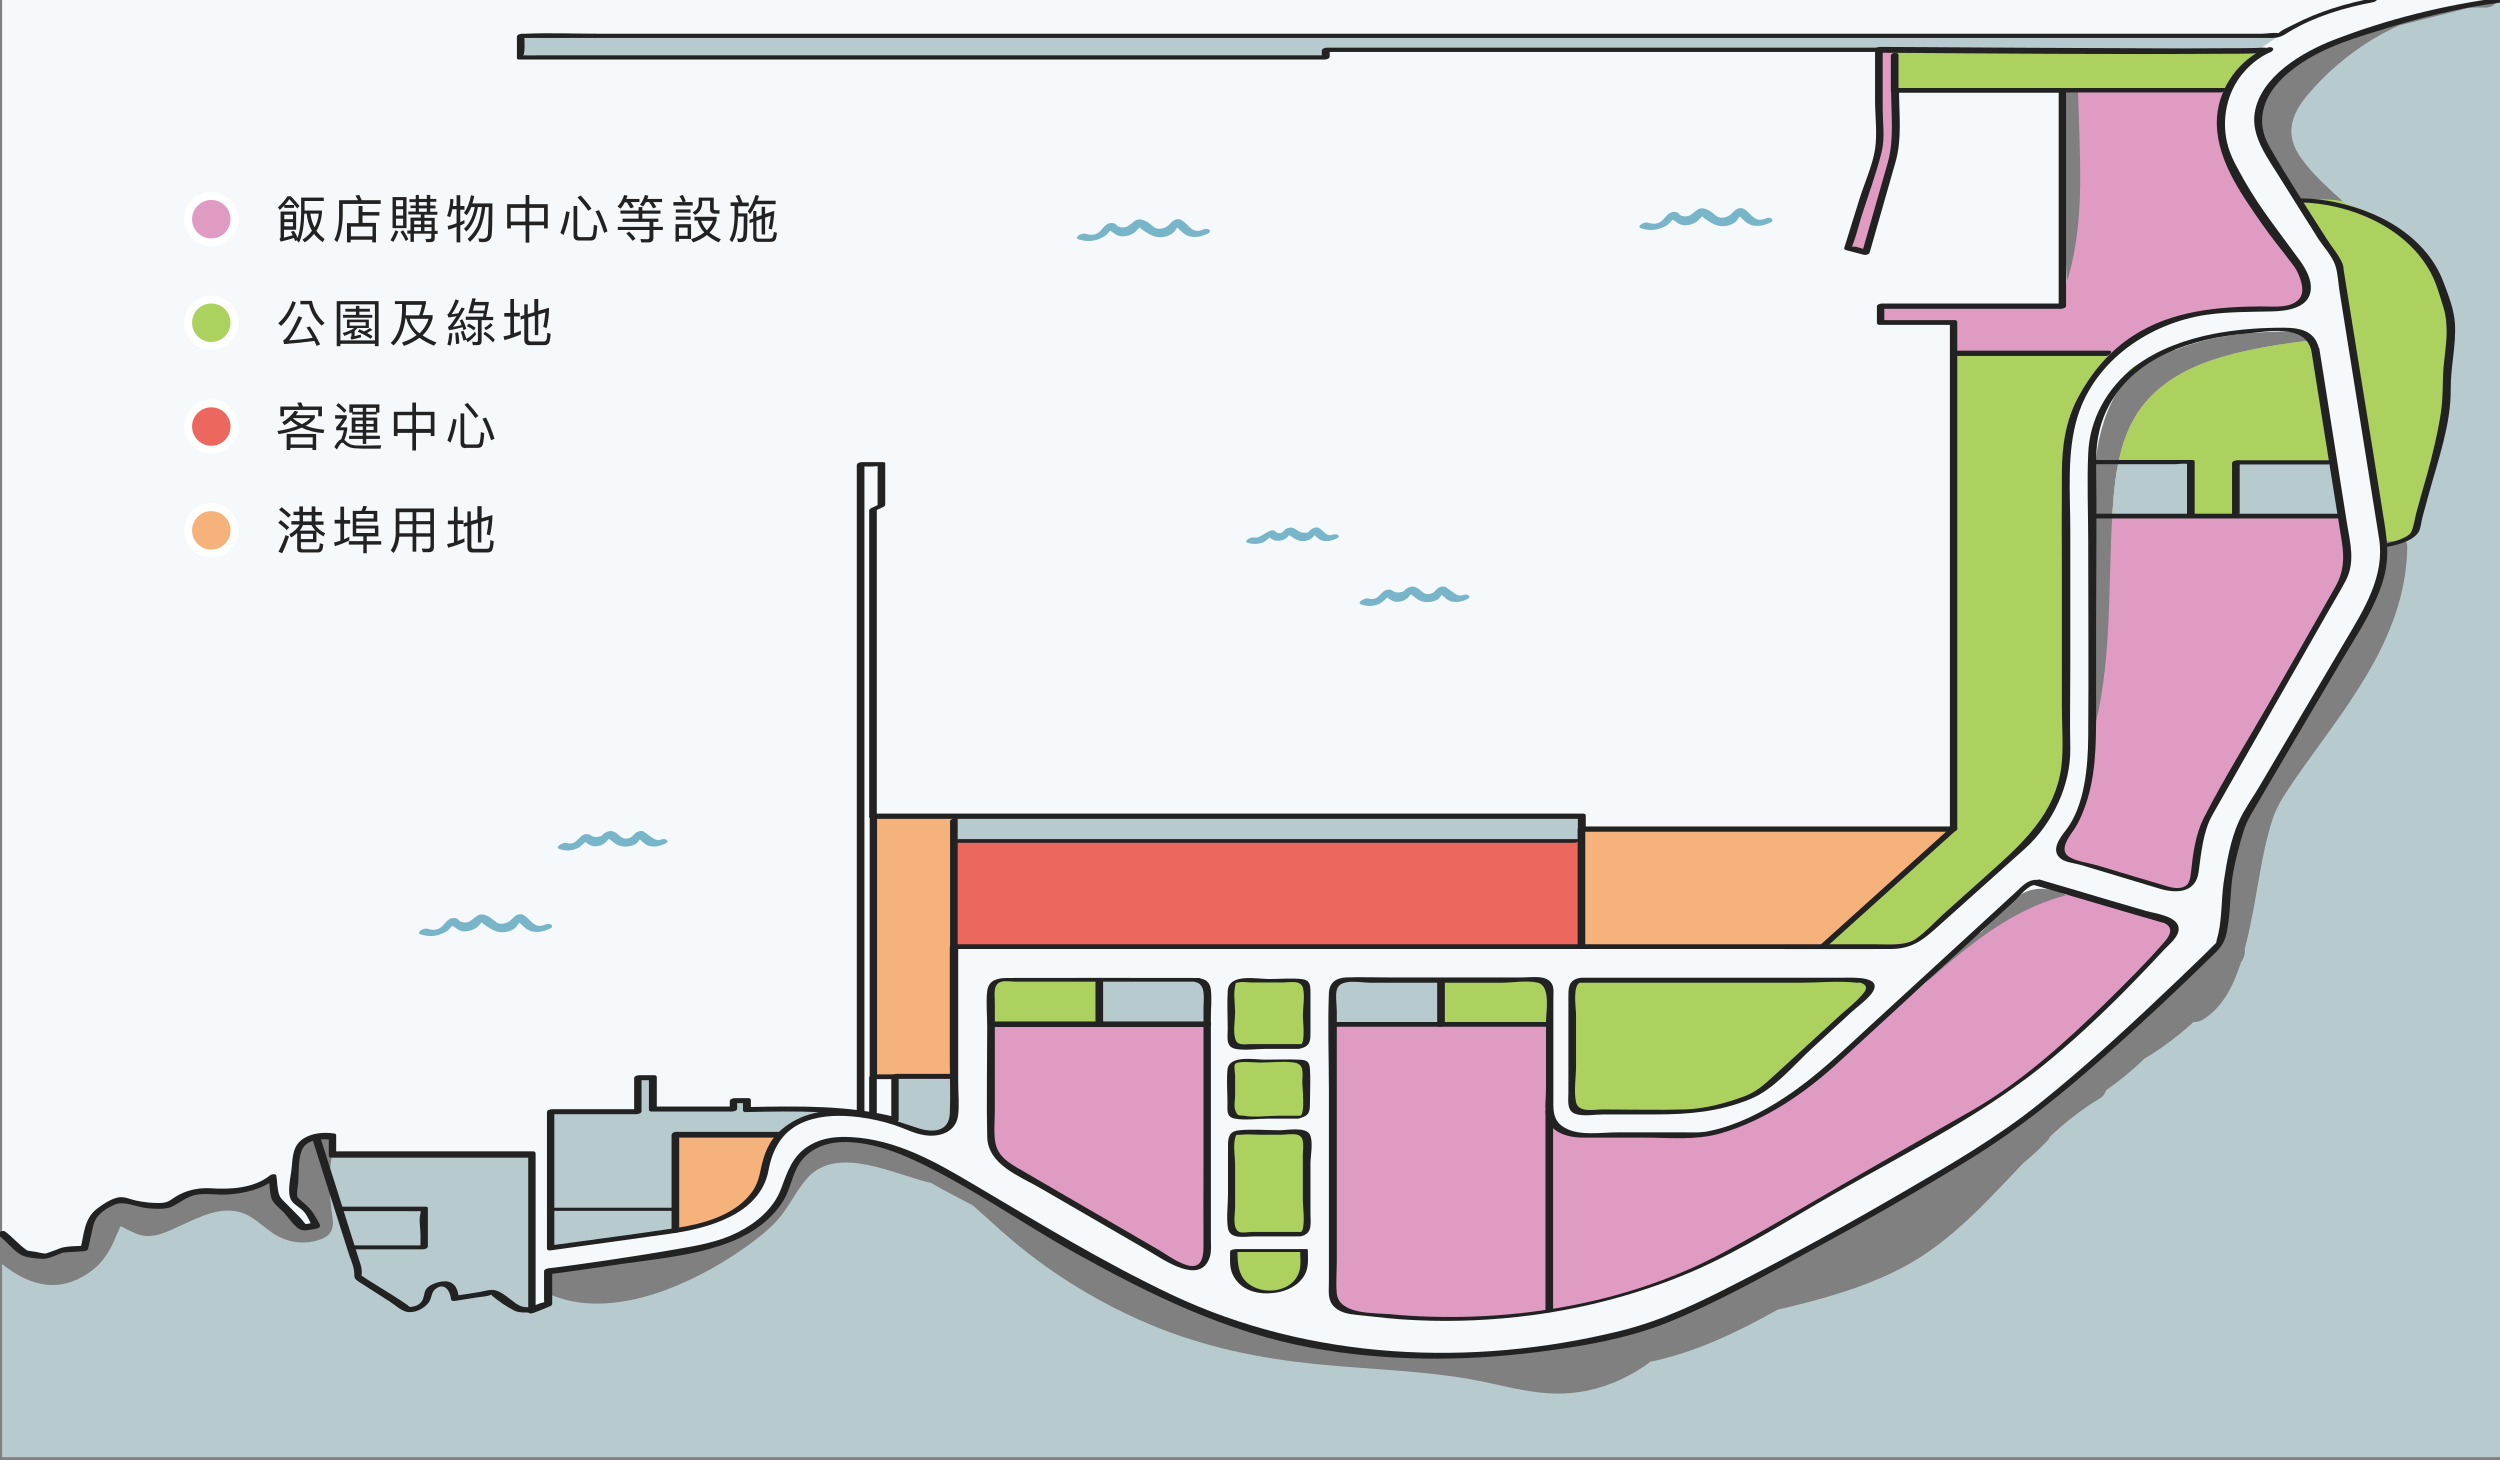 <?xml version="1.0" encoding="utf-8"?>
<!-- Generator: Adobe Illustrator 22.0.1, SVG Export Plug-In . SVG Version: 6.00 Build 0)  -->
<svg version="1.1" id="圖層_1" xmlns="http://www.w3.org/2000/svg" xmlns:xlink="http://www.w3.org/1999/xlink" x="0px" y="0px"
	 viewBox="0 0 948.9 554.2" style="enable-background:new 0 0 948.9 554.2;" xml:space="preserve">
<rect x="0" y="0" width="948.9" height="554.2" fill="#808080" stroke="none"/>
<style type="text/css">
	.st0{fill:#FFFFFF;}
	.st1{fill:#E9D08E;}
	.st2{fill:#F14900;}
	.st3{fill:#FFFFFF;stroke:#000000;stroke-miterlimit:10;}
	.st4{fill:#222222;}
	.st5{fill:#2E313A;}
	.st6{fill:#F3F9F9;}
	.st7{fill:#141F2A;}
	.st8{fill:#17212C;}
	.st9{fill:#18222D;}
	.st10{fill:#E3EAEB;}
	.st11{fill:#DAE0E1;}
	.st12{fill:#FEFEFD;}
	.st13{fill:#FEFEFB;}
	.st14{fill:#B7CBCE;enable-background:new    ;}
	
		.st15{fill:none;stroke:#222222;stroke-width:4;stroke-linecap:round;stroke-linejoin:round;stroke-miterlimit:10;stroke-dasharray:10,20;}
	.st16{fill:#B7CBCE;}
	.st17{enable-background:new    ;}
	.st18{opacity:0.46;}
	.st19{fill:none;stroke:#F14900;stroke-width:4;stroke-linecap:round;stroke-miterlimit:10;}
	.st20{fill:#FFFFFF;enable-background:new    ;}
	.st21{fill:#B6CACD;}
	.st22{fill:#CDDBDD;}
	.st23{fill:#222222;stroke:#000000;stroke-width:4;stroke-miterlimit:10;}
	.st24{fill:#222222;stroke:#000000;stroke-width:5;stroke-miterlimit:10;}
	.st25{fill:#CF9479;}
	.st26{fill:#F5F9FB;enable-background:new    ;}
	.st27{fill:#E09BC2;}
	.st28{fill:#F6B27B;}
	.st29{fill:#EC685F;}
	.st30{fill:#ACD15E;}
	.st31{fill:#E09BC2;stroke:#FFFFFF;stroke-width:3.556;stroke-miterlimit:10;}
	.st32{fill:#ACD15E;stroke:#FFFFFF;stroke-width:3.556;stroke-miterlimit:10;}
	.st33{fill:#EC685F;stroke:#FFFFFF;stroke-width:3.556;stroke-miterlimit:10;}
	.st34{fill:#F6B27B;stroke:#FFFFFF;stroke-width:3.556;stroke-miterlimit:10;}
	.st35{fill:#78B5C8;}
	.st36{fill:#E09BC2;stroke:#FFFFFF;stroke-width:3;stroke-miterlimit:10;}
	.st37{fill:#ACD15E;stroke:#FFFFFF;stroke-width:3;stroke-miterlimit:10;}
	.st38{fill:#EC685F;stroke:#FFFFFF;stroke-width:3;stroke-miterlimit:10;}
	.st39{fill:#F6B27B;stroke:#FFFFFF;stroke-width:3;stroke-miterlimit:10;}
</style>
<path class="st26" d="M887.9,100.3C862.7,61,859.7,55,859.7,55c-13.1-24.2,27.2-39.3,27.2-39.3s32.5-11.9,62-15.7H0.8v468.2
	c1.8,1.2,8.6,7.4,8.6,7.4l8,1.2l6.8-2.5l8-0.6l2.5-11.1c3.1-4.9,11.1-7.4,11.1-7.4c12.3,3.7,19.1,1.8,19.1,1.8
	c6.8-6.8,16.6-4.9,16.6-4.9c14.8,0.6,22.2-5.5,22.2-5.5l1.2,8l10.5,11.1l4.9-0.6l-3.1-5.5l-5.5-4.9c0,0,0,0,0-1.8
	c0-1.8,1.2-14.8,1.2-14.8c1.2-8.6,13.5-6.8,13.5-6.8v6.8H202v59.1l6.2-2.5v-12.3c0,0,25.2-3.1,56-8.6c30.8-5.5,34.5-24.6,34.5-24.6
	c4.9-19.7,24-16.6,24-16.6c29.5,0,58.5,31.4,129.2,63.4c70.8,32,154.5,14.2,177.2,6.2c22.8-8,103.4-52.9,131.7-72
	c28.3-19.1,81.8-72,81.8-72s2.5-7.4,2.5-17.2c0-9.8,6.2-28.9,6.2-28.9s33.2-56.6,44.3-75.1c11.1-18.5,9.5-29.6,9.5-29.6L887.9,100.3
	z M778.2,350c-2.8-1.4-4.1-1.6-6.5,0.4c-2.6,2.2-4.8,5-7,7.5c-6.3,6.9-12.9,13.6-19.5,20.2c-1.3,1.3-2.8,1.8-4.3,1.7
	c-0.2,0.3-0.5,0.5-0.7,0.8c-5,5.9-13.5-2.6-8.5-8.4c4.3-5.1,9.5-9.4,14.5-13.7c1.4-1.3,2.8-2.5,4.2-3.7c0.5-0.4,1.1-0.8,1.6-1
	c3.1-3.3,6.3-6.6,9.4-9.9c6.8-7,13.9-8.4,22.8-4.2C791.1,343,785.1,353.4,778.2,350z M784.7,115.4c-0.9-27.3-2.2-54.6-2.3-82
	c0-7.7,12-7.7,12,0.1c0,27.3,1.4,54.7,2.3,82C797,123.2,785,123.1,784.7,115.4z M872.2,137.8c-13.6,0-27,0.9-39.9,5.4
	c-0.8,0.5-1.8,0.9-2.9,1c-21,2.4-22.3,29.9-22.9,45.9c-0.6,14.7-0.4,29.4-0.3,44c0.1,7-0.1,14.1,0.2,21.1c0.3,6.6,1.1,13.1,0.8,19.6
	c-0.3,7.7-12.3,7.7-12-0.1c0.3-7.8-0.8-15.5-0.9-23.2c-0.1-8.1-0.1-16.3-0.2-24.4c-0.1-16.3-0.2-32.6,1-48.9
	c1.5-20.3,9.9-41.4,31.3-45.6c0.2-0.1,0.4-0.2,0.6-0.3c14.4-5.6,30-6.5,45.3-6.6C880,125.8,879.9,137.8,872.2,137.8z"/>
<g class="st17">
	<polygon class="st16" points="197.4,21.7 503,21.7 503,18.9 857.2,18.9 865,13.6 197.4,13.6 	"/>
</g>
<g>
	<path class="st27" d="M362.8,309.7h-31.4v98.9h8.2v1.2c7.4,0,15.1,0,22.4,0v-50.5c0,0,0.4,0,1,0
		C360.5,342.6,362.4,326.4,362.8,309.7z"/>
</g>
<g>
	<path class="st28" d="M256.9,467l0.7-0.1c27.2-4.7,31.9-16.9,32.6-22.7c0.6-5,2.5-9.8,5.9-13.4c-13.1,0-26.1,0-39.2,0
		C256.9,443,256.9,454.7,256.9,467z"/>
</g>
<g class="st17">
	<path class="st16" d="M331.6,423.3c-19-2.9-48.1-2.3-48.1-2.3v-3.4h-5.1v3.2h-30.6v-11.9h-5.7v12.9H209v51.7l47.9-6.6
		c0-12.3,0-24,0-36.2c-0.7,0-1.3,0-2,0c0.7,0,1.3,0,2,0c0-1.3,0-2.7,0-4c0,1.3,0,2.7,0,4c13.1,0,26.1,0,39.2,0c0,0,0.1-0.1,0.1-0.1
		c9.4-9.8,25.1-8.8,35.7-6.7C331.7,423.8,331.6,423.5,331.6,423.3z"/>
</g>
<g class="st17">
	<path class="st16" d="M339.6,409.8v15.2c-2.3-0.6-5.1-1.2-8-1.6c0.1,0.2,0.2,0.4,0.2,0.7c6.5,1.3,11.1,3.1,11.1,3.1
		c18.6,8.8,19.1-3.6,19.1-3.6v-13.7C354.6,409.8,347,409.8,339.6,409.8z"/>
</g>
<g>
	<path class="st29" d="M600.9,314.6h-0.6v-4.9H362.8c-0.4,16.7-2.2,32.9,0.3,49.6c12.6,0,139,0,237.8,0
		C600.9,344.2,600.9,329.7,600.9,314.6z"/>
</g>
<g class="st17">
	<path class="st16" d="M600.9,310.6h-0.6v-0.9H362.8c-0.4,3.2-2.2,6.3,0.3,9.5c12.6,0,139,0,237.8,0
		C600.9,316.3,600.9,313.5,600.9,310.6z"/>
</g>
<g>
	<path class="st27" d="M860.9,18.9c0.1,0,0.2,0,0.2-0.1C861.1,18.9,861,18.9,860.9,18.9z"/>
</g>
<g>
	<path class="st27" d="M871.4,99.7C850.2,73.8,844,56.2,844,56.2c-6.4-26.6,14.9-36.5,16.9-37.3c-5.1,1-147.9-0.1-147.9-0.1v37.6
		L701.3,94l6.8,1.8l11.1-38.8V34.3h57.6c0-1.6,0-3.2-0.1-4.8c0-7.7,12-7.7,12,0.1c0.1,26.7,3.9,54.6-5.2,80.3
		c-0.2,0.6-0.5,1.1-0.8,1.6v4.7h-69v6.2h27.7v192.2H600.9v44.7h118.5c5.2,0,8.8-2.6,8.8-2.6l40.3-36.2
		c17.6-18.1,15.5-36.2,15.5-36.2s0-93.1,0-105c0-11.9,3.1-22.2,3.1-22.2c17.6-40.3,52.2-39.8,75-39.8
		C884.9,117.3,871.4,99.7,871.4,99.7z"/>
</g>
<rect x="331.4" y="309.7" class="st28" width="30.6" height="98.9"/>
<polygon class="st28" points="692.4,359.1 600.3,359.1 600.3,314.6 741.3,314.6 "/>
<g>
	<path class="st27" d="M796.4,159.6c2.1-5,4.8-9.7,8.2-13.9C800.5,150.3,798,155.1,796.4,159.6z"/>
</g>
<g>
	<path class="st27" d="M878.7,132.7c-0.2-1.3-0.7-2.6-1.4-3.6c-11.3,1.5-22.6,3.1-33.6,6.3c-11.1,3.2-21.7,8.3-29.3,17.2
		c-9.6,11.2-11.5,26.3-12.5,40.5c-2,29.4,0.2,59.1-8,87.1c-0.2,23.7-8.5,34.9-8.5,34.9c-6.7,5.7-1.9,10.5-1.9,10.5l39.4,11.9
		c10,2.9,10-6.7,10-6.7c0-6.7,4.3-19.5,4.3-19.5l51.6-90.7c1.9-3.4,2.7-7.4,2.1-11.3L878.7,132.7z"/>
</g>
<g>
	<path class="st27" d="M822.7,349.6l-35.6-10.5c-0.1,0-0.3,0.1-0.4,0.1c-31.3,7-52.6,33-77.3,51.9l-14.4,13.2
		c-28.4,25-49.5,26.5-49.5,26.5h-47.1c-11.3-2-10.3-9.3-10.3-9.3v-45.8c0-2.1-1.7-3.8-3.8-3.8h-74.7c-2.1,0-3.8,1.7-3.8,3.8v116.3
		c1.1,6.3,10,6.3,10,6.3c84.6,11.6,142.9-24.7,142.9-24.7l91.9-52.5c29.2-17.2,62.6-52.9,73.8-65.4
		C826.3,353.7,825.4,350.4,822.7,349.6z"/>
</g>
<g>
	<path class="st27" d="M454.4,372.1c2.1,0,3.8,1.7,3.8,3.8v97.7c0,0,0.9,8.6-6.8,7.9c-1.5-0.1-2.9-0.7-4.3-1.4l-64.6-37.5
		c-2.6-1.5-4.7-3.9-5.7-6.7c-0.4-1-0.6-2.2-0.6-3.4v-56.5c0-2.1,1.7-3.8,3.8-3.8H454.4z"/>
</g>
<path class="st30" d="M848.7,31.1c2.8-5,6-10.4,11.9-11.5c0.1,0,0.1,0,0.2,0v-0.3H719.2v15h127.2C846.9,33.1,847.7,32,848.7,31.1z"
	/>
<path class="st30" d="M810.5,139.4c0.5-0.5,1.1-1,1.7-1.4c-3.4,1.1-6.1,4.8-8.2,7.3c-1.9,2.3-3.6,4.8-5.3,7.4
	c0.2,0.4,0.3,0.7,0.4,1.1C802,148.6,805.8,143.7,810.5,139.4z"/>
<path class="st30" d="M878.1,129c-11.6,1.5-23.2,3.1-34.4,6.4c-11.1,3.2-21.7,8.3-29.3,17.2c-9.6,11.2-11.5,26.3-12.5,40.5
	c-0.1,0.8-0.1,1.5-0.1,2.3h87.9c-1.9-9.1-2.9-18.4-4.5-27.6C882.9,154.8,879,142.2,878.1,129z"/>
<path class="st30" d="M789.2,134.1c0,0,19.6-5.7,4.8,10.4c0,0-9.9,16.1-9.9,44.6v95.2c0,0-2.2,24.2-15.5,36.2l-40.3,36.2
	c0,0-12.1,3.2-24,2.6c0,0-18.5,3.5-5-6.8c0,0,43.6-35.4,43.1-42.7c-0.5-7.3-1-168.2-1-168.2s-4.7-7.5,9.4-7.5"/>
<path class="st30" d="M377.2,372.1c-0.2,0.4-0.5,0.8-0.9,1.1v15.6h41v-16.7H377.2z"/>
<path class="st14" d="M507.9,372.1c-0.2,0.4-0.5,0.8-0.9,1.1v15.6h41v-16.7H507.9z"/>
<path class="st14" d="M849.4,175.4c-0.2,0.5-0.5,0.9-0.7,1.3v19.1h41.1l-5.4-20.4H849.4z"/>
<path class="st14" d="M804.1,175.4c-1.2,5.8-1.8,11.8-2.2,17.7c-0.1,0.9-0.1,1.8-0.2,2.8h29.7l-0.4-20.4H804.1z"/>
<path class="st30" d="M587.1,372.1c0.2,0.4,0.5,0.8,0.9,1.1v15.6h-41v-16.7H587.1z"/>
<path class="st14" d="M457.6,372.1c0.2,0.4,0.5,0.8,0.9,1.1v15.6h-41v-16.7H457.6z"/>
<g>
	<path class="st30" d="M913.5,205.3c15.9-25.8,17.9-58.5,14.3-89.5c-2.9-26.4-29.7-44.1-55.2-39.4c3.9,6.1,8.8,14,15.2,24
		l16.9,105.2C907.7,205.4,910.6,205.3,913.5,205.3z"/>
</g>
<g class="st17">
	<path class="st16" d="M863.8,32c1.5-2,3-4,4.7-5.9c-7.2,5.7-13.3,13.7-11,23.4C857.6,43.4,859.9,37.4,863.8,32z"/>
</g>
<g class="st17">
	<path class="st16" d="M812.6,386.6c-2.2,2-4.4,4-6.6,6.1c0.5-0.3,1.1-0.6,1.6-0.9C809.3,390.1,810.9,388.4,812.6,386.6z"/>
</g>
<g class="st17">
	<path class="st16" d="M570.7,514.2c0.2-0.4,0.4-0.8,0.7-1.1c-1.4,0.1-2.8,0.2-4.3,0.3c0.5,0.1,1,0.2,1.5,0.3
		C569.3,513.9,570,514.1,570.7,514.2z"/>
</g>
<g class="st17">
	<path class="st16" d="M443.5,493.1c3.8,1.5,7.6,2.9,11.5,4.1c-1.1-0.5-2.1-0.9-3.1-1.4c-18.9-8.5-34.8-17-48.5-24.9
		C415.8,479.9,429.4,487.4,443.5,493.1z"/>
</g>
<g class="st17">
	<path class="st16" d="M25.4,474.2l-1.3,0.1l-4.4,1.6C21.8,475.8,23.7,475.2,25.4,474.2z"/>
</g>
<g class="st17">
	<path class="st16" d="M948,0.2c-0.9,1.6-2.6,2.8-5.1,2.7c-2-0.1-3.9,0-5.9,0.1l-26.2,6.6c-13.8,6.1-26.2,15.9-35.4,27
		c-6.2,7.5-7.9,15-2.2,23.1c4.6,6.6,11,12.1,17,17.6c21.1,5.7,41.4,26.5,40.2,50c-1.6,31.6-4.7,48.1-13.8,75.2c-0.4,1.3-2,1.7-3.8,2
		c0.6,0.9,0.9,2,0.9,3.3c-0.2,17.5-6.6,33.7-15.5,48.6c-8.1,13.7-18,26.2-27,39.2c-3.2,4.7-6.5,9.3-8.4,14.7
		c-1.8,5.2-3,10.7-4.1,16.1c-2.2,11.3-3.7,22.7-6.7,33.8c0.2,1.2,0,2.4-0.6,3.7c-0.3,0.6-0.6,1.1-0.9,1.6
		c-2.7,8.4-6.7,16.8-14.4,21.5c-1.2,0.7-2.4,1-3.5,0.9c-3.7,3.4-7.7,6.6-11.8,9.5c-2.2,1.5-4.4,3-6.7,4.3
		c-4.6,4.4-9.5,8.5-14.7,12.1c-0.4,1.3-1.2,2.5-2.7,3.3c-6.8,4.1-12.9,9-18.6,14.3c-0.2,0.6-0.6,1.2-1.1,1.7c-2.9,3-6,5.9-9.2,8.5
		c-1.7,1.8-3.4,3.6-5.1,5.4c-9.3,9.8-18.6,19.5-29.7,27.4c-11.6,8.3-25,13.6-38.6,17.6c-6.5,1.9-13.1,3.6-19.7,5.1
		c-15.3,8.6-31.6,16.4-48.5,19.8c-0.3,0.4-0.7,0.7-1,0.9c-8.9,6.2-18.7,10.1-29.6,11c-10.2,0.8-20.1-1.6-30-3.8
		c-21.5-4.8-43.9-5-65.7-7.2c-21.9-2.2-42.9-6.5-63.2-15c-18.9-7.9-36.8-18.8-52.5-32c-5.1-4.3-9.9-8.9-15-13.3
		c-5.3-2.8-10.6-5.5-15.8-8.5c-13.4-2.9-35.5-14.8-47-1.8c-4.4,4.9-7,11.2-11.5,16.1c-3.9,4.2-8.6,7.8-13.4,11.1
		c-19.4,13.4-49.8,27.2-73.2,16.7v3.2l-6.2,2.5V438h-75.7v-1.3c0,0.2-0.1,0.3-0.1,0.5c-2,8.6-1.2,17.1,0,25.8c0.5,3.5-1,6.1-4.3,7.3
		c-6,2.2-12.1,1.6-17.6-1.7c-4.6-2.8-8.3-7.3-13.7-8.6c-7.4-1.9-14.7,1.8-21.3,4.8c-6,2.7-12.1,6.3-18.5,3.1
		c-1.5-0.7-3.5-1.6-4.9-2.4c-0.2,0.1-0.3,0.1-0.5,0.2c-0.1,0.9-1.1,2.5-1.4,3.4c-2.7,6.8-6.1,11.7-12.6,15.4
		c-11.4,6.5-21.7,2.4-30.7-4.7v73.3h948.2V0L948,0.2z"/>
</g>
<g class="st17">
	<path class="st16" d="M892.9,241.3c-3.1,5.3-7.2,12.1-11.5,19.4C885.6,254.4,889.6,248,892.9,241.3z"/>
</g>
<g>
	<g>
		<path class="st4" d="M-0.4,469c2.9,2.1,5.5,5.8,8.6,7.4c1.9,1,6.2,1.4,8.3,1.4c2.7-0.1,5.1-1.7,7.6-2.4c1.3-0.4-0.7,0.1,0.3,0
			c1-0.1,2-0.2,3-0.2c1.5-0.1,3-0.2,4.5-0.3c0.6,0,1.5-0.4,1.6-1.1c0.6-2.7,1.2-5.5,1.8-8.2c1-4.4,4.2-6.6,8.3-8.4
			c3.5-1.5,8.4,1,12.3,1.4c2.6,0.2,6,0.5,8.6-0.3c0.5-0.2,0.9-0.4,1.4-0.6c3.6-2,5.7-4,10-4.4c3.5-0.3,6.9,0.3,10.4,0.1
			c6.1-0.4,13.2-1.9,18.1-5.9c-0.8-0.1-1.6-0.1-2.4-0.2c0.4,2.4,0.3,5.7,1.2,7.9c0.8,1.9,3.3,3.7,4.7,5.2c1.6,1.7,3.8,5.2,5.9,6.2
			c1.8,0.9,4.2,0,6.1-0.2c0.7-0.1,2-0.7,1.5-1.6c-1.6-2.9-2.7-5.2-5.2-7.4c-1.1-1-3.2-2.7-3.3-3.1c-0.4-1.5,0.1-3.8,0.3-5.3
			c0.3-3.8-0.1-9,1.4-12.5c1.8-4.1,7.2-4.4,11.1-3.9c-0.3-0.3-0.6-0.6-0.9-0.8c0,2.3,0,4.5,0,6.8c0,0.5,0.4,0.8,0.9,0.8
			c25.2,0,50.5,0,75.7,0c-0.3-0.3-0.6-0.6-0.9-0.8c0,19.7,0,39.4,0,59.1c0,1.1,1.4,0.9,2.1,0.6c2.1-0.8,4.1-1.6,6.2-2.5
			c0.3-0.1,0.8-0.5,0.8-0.9c0-4.1,0-8.2,0-12.3c-0.5,0.4-1.1,0.7-1.6,1.1c8.1-1,16.1-2.2,24.2-3.4c15-2.3,31.4-3.4,45.6-9.1
			c7.8-3.1,15.2-8.3,19.6-15.6c3.1-5.1,3.4-11.4,7.5-15.9c10.3-11.3,30.4-4.8,41.9,0.6c21.2,9.8,40.6,23.7,61,35.1
			c28.5,15.9,57.8,30.3,90.1,36.2c28.2,5.1,57.2,5.2,85.6,1.6c16.7-2.1,34-5,49.7-11.3c18.8-7.6,36.7-17.7,54.5-27.4
			c20.5-11.1,40.7-22.6,60.6-34.9c17.5-10.8,33.3-23.5,48.7-37.1c14.9-13.1,29.4-26.7,43.6-40.6c3.8-3.7,4.4-6,5.2-11.8
			c0.9-6.4,0.7-12.9,1.9-19.3c1-5.3,2.4-10.6,4-15.7c1.1-3.6,3.2-6.7,5.3-10.4c4.8-8.2,9.6-16.3,14.4-24.5
			c5.7-9.6,11.3-19.2,17-28.8c5.5-9.3,11.8-18.5,15.4-28.8c3.5-10,2.4-17,0.8-26.8c-2.7-17-5.4-33.9-8.2-50.9
			c-2.3-14.1-4.5-28.1-6.8-42.2c-0.1-0.7-0.1-1.7-0.4-2.4c-1.2-3.2-4.2-6.6-6-9.5c-2.1-3.2-4.1-6.5-6.2-9.7
			c-4.5-7.1-9-14.2-13.3-21.5c-1.1-1.9-2.6-4.3-3.2-5.7c-4.6-9.7-0.3-18.8,7.2-25.5c10.1-8.9,22.7-13,35.3-16.8
			C918.1,6.8,933.3,3,948.8,1c1.5-0.2,2.3-2.2,0.3-1.9c-21.3,2.8-43.1,8.2-63.2,16C874,19.7,858,29,855.8,42.8
			c-1.5,9.2,5.4,17.8,9.9,25.2c2.8,4.5,5.6,9,8.4,13.4c1.9,3,3.8,5.9,5.6,8.9c2,3.1,5.6,7,6.7,10.5c1,3,1.1,6.7,1.6,9.8
			c5,31.3,10,62.5,15,93.8c2.3,14.3-5.9,27.2-12.9,39c-10.8,18.2-21.5,36.4-32.3,54.7c-2.6,4.5-5.9,8.9-8,13.6
			c-3.2,7-4.7,15.8-5.8,23.3c-0.9,6.5-0.6,12.9-2,19.4c-0.2,0.8-1.1,3.9-0.7,3.3c-0.2,0.3-0.6,0.6-0.9,0.9c-4.5,4.6-9.3,9-13.9,13.5
			c-17,16.2-34.2,32.2-52.6,46.9c-15.6,12.5-32.9,22.6-50.1,32.6c-21.4,12.5-43.1,24.5-65.1,35.7c-14.2,7.3-28.3,14.1-43.9,17.9
			c-56.2,13.8-117.3,11.1-169.9-13.7c-26.2-12.4-50.7-27.4-75.6-42.1c-14.5-8.6-29.2-16.9-46.3-17.8c-5.4-0.3-10.7,0.2-15.5,3
			c-6.6,3.8-8.5,9.8-11,16.5c-2.8,7.6-9.5,13.2-16.6,16.7c-7.4,3.7-15.4,5-23.5,6.4c-8.5,1.5-17,2.8-25.6,4.1
			c-7.6,1.1-15.1,2.2-22.7,3.1c-0.5,0.1-1.6,0.4-1.6,1.1c0,3.4,0,6.8,0,10.2c0,0.5,0.1,1.2,0,1.7c0.1-0.3,1.3-0.3-0.5,0
			c-1.6,0.3-3.3,1.3-4.8,1.9c0.7,0.2,1.4,0.4,2.1,0.6c0-19.7,0-39.4,0-59.1c0-0.5-0.4-0.8-0.9-0.8c-25.2,0-50.5,0-75.7,0
			c0.3,0.3,0.6,0.6,0.9,0.8c0-2.3,0-4.5,0-6.8c0-0.6-0.4-0.8-0.9-0.8c-3.6-0.5-7.9-0.2-11.1,1.7c-4.4,2.5-4.5,6.9-4.9,11.4
			c-0.3,3.4-2,9.6,0,12.5c1.2,1.7,3.6,2.7,4.9,4.4c1.3,1.6,2.1,3.8,3.1,5.5c0.5-0.5,1-1.1,1.5-1.6c-1.1,0.1-2.3,0.1-3.4,0.4
			c-1.1,0.3-1.7-0.3-0.4,0.5c-0.2-0.1-0.4-0.4-0.6-0.6c-1.8-2.4-4.2-4.5-6.2-6.6c-1.1-1.2-3-2.7-3.5-4c-0.9-2.1-0.8-5.2-1.2-7.5
			c-0.1-1-1.9-0.6-2.4-0.2c-6.2,5-15.2,5.4-22.7,4.9c-3.9-0.2-8,0.5-11.5,2.3c-3.3,1.6-3.8,3.2-7.4,3.3c-3.1,0.1-6.2-0.3-9.2-0.9
			c-2-0.4-4.2-1.5-6.3-1.3c-2.8,0.3-6.4,2.7-8.5,4.3c-4.9,3.7-5,9.5-6.3,15.2c0.5-0.4,1.1-0.7,1.6-1.1c-2.6,0.2-5.4,0.1-8,0.6
			c-1.1,0.2-2.2,0.7-3.2,1.1c-1,0.4-2.1,0.7-3.1,1.1c-0.7,0.3-1.8,0.2-0.2,0.2c-1.4,0-2.9-0.4-4.3-0.7c-0.9-0.1-1.9-0.2-2.7-0.4
			c-1.4-0.4,0.5,0.4-0.4-0.1c-3-2-5.5-5.1-8.4-7.2C1,466.7-1.6,468.1-0.4,469L-0.4,469z"/>
	</g>
</g>
<g>
	<g>
		<path class="st4" d="M872.7,76.8c19,0.3,40.5,9.3,49.8,26.5c2.3,4.2,3.5,8.8,4.9,13.3c2.4,7.5,0.8,14.8,0.1,22.5
			c-0.5,6-0.1,11.9-1.1,17.9c-1.2,7.8-3.1,15.6-5.2,23.2c-1.4,4.9-2.8,9.7-4.1,14.6c-0.6,2.2-0.9,5.2-2,7.3c-1.1,2-7,3.8-10,4.3
			c-1.3,0.2-2.5,1.7-0.4,1.4c3.9-0.6,10.8-2.1,13.2-5.7c1-1.5,1.1-4.2,1.6-5.9c0.8-2.9,1.6-5.9,2.4-8.8c3.5-12.8,8.4-26.3,8.3-39.7
			c-0.1-8.3,2.1-16.7,1.6-24.9c-0.3-5.2-2.5-10.8-4.3-15.6c-4.7-12.7-15.9-21.6-28.1-26.5c-8-3.2-17-5.3-25.6-5.4
			C872.9,75.3,870.8,76.8,872.7,76.8L872.7,76.8z"/>
	</g>
</g>
<g>
	<g>
		<path class="st4" d="M860.5,18.1c-10.5,4.3-18.2,15-19,26.2c-1.1,15,8.8,28.8,16.9,40.5c3.7,5.4,7.9,10.3,11.8,15.6
			c1.1,1.4,2,3,2.6,4.7c1,2.6,1.8,5.9,0,8.2c-3.1,3.9-10.1,3-14.5,3c-16.8,0.1-34.1,1.7-48.6,11.1c-8.9,5.7-15.8,13.9-20.8,23.2
			c-4.9,9-6.3,19-6.3,29.2c-0.1,12.6,0,25.1,0,37.7c0,16.9,0,33.8,0,50.8c0,7.4,0.7,15.4-0.2,22.8c-2.3,17.5-14.3,28.6-26.6,39.6
			c-6.1,5.4-12.1,10.9-18.2,16.3c-3.4,3.1-6.7,6.8-10.5,9.4c-3.9,2.7-10.6,2-15.6,2c-8.2,0-16.3,0-24.5,0c-27.4,0-54.7,0-82.1,0
			c-33.7,0-67.4,0-101.1,0c-30,0-60,0-90.1,0c-16.3,0-32.6,0-48.9,0c-0.8,0-1.5,0-2.3,0c-0.6,0-2,0.3-2,1.1c0,14.4,0,28.8,0,43.3
			c0,6.6,0.3,13.3,0,19.9c-0.3,6.9-6.5,7.4-12.3,5.4c-16-5.4-36.7-11.8-51.4,0.5c-5,4.2-7,9.7-8.2,16c-0.6,2.9-1.5,5.6-3.3,8
			c-6.4,8.7-18.6,12-28.7,13.5c-15.8,2.4-31.7,4.4-47.5,6.6c0.4,0.3,0.9,0.6,1.3,0.8c0-17.2,0-34.5,0-51.7c-0.7,0.4-1.3,0.7-2,1.1
			c11,0,22.1,0,33.1,0c0.6,0,2-0.3,2-1.1c0-4.3,0-8.6,0-12.9c-0.7,0.4-1.3,0.7-2,1.1c1.9,0,3.8,0,5.7,0c-0.3-0.3-0.6-0.6-0.9-0.8
			c0,4,0,7.9,0,11.9c0,0.5,0.4,0.8,0.9,0.8c10.2,0,20.4,0,30.6,0c0.6,0,2-0.3,2-1.1c0-1.1,0-2.1,0-3.2c-0.7,0.4-1.3,0.7-2,1.1
			c1.7,0,3.4,0,5.1,0c-0.3-0.3-0.6-0.6-0.9-0.8c0,1.1,0,2.2,0,3.4c0,0.7,0.7,0.9,1.3,0.8c18.1-0.4,37.8-0.8,55.5,3.9
			c0.7,0.2,2.3-0.1,2.3-1c0-5.5,0-10.9,0-16.4c0-0.5-0.4-0.8-0.9-0.8c-2.7,0-5.5,0-8.2,0c0.3,0.3,0.6,0.6,0.9,0.8
			c0-28.8,0-57.7,0-86.5c0-4.1,0-8.3,0-12.4c-0.7,0.4-1.3,0.7-2,1.1c30.4,0,60.8,0,91.2,0c48.1,0,96.2,0,144.3,0
			c11.1,0,22.3,0,33.4,0c-0.3-0.3-0.6-0.6-0.9-0.8c0,1.6,0,3.3,0,4.9c0,0.5,0.4,0.8,0.9,0.8c41.1,0,82.2,0,123.4,0
			c5.9,0,11.8,0,17.7,0c0.6,0,2-0.3,2-1.1c0-21.7,0-43.5,0-65.2c0-34.4,0-68.9,0-103.3c0-7.9,0-15.8,0-23.8c0-0.5-0.4-0.8-0.9-0.8
			c-9.2,0-18.5,0-27.7,0c0.3,0.3,0.6,0.6,0.9,0.8c0-2.1,0-4.1,0-6.2c-0.7,0.4-1.3,0.7-2,1.1c23,0,46,0,69,0c0.6,0,2-0.3,2-1.1
			c0-27.3,0-54.6,0-81.9c0-0.5-0.4-0.8-0.9-0.8c-21.2,0-42.3,0-63.5,0c-0.6,0-2,0.3-2,1.1c0,9.1,1.2,18.6-1.3,27.3
			c-3.3,11.4-6.5,22.9-9.8,34.3c0.8-0.3,1.5-0.7,2.3-1c-1.7-0.5-3.8-1.5-5.5-1.5c-1.4,0-0.8,0.8-0.3-0.6c1.3-3.4,2.2-7,3.2-10.4
			c2.6-8.2,5.7-16.5,7.8-24.9c1.3-5.2,0.4-11.3,0.4-16.6c0-7.4,0-14.8,0-22.2c-0.7,0.4-1.3,0.7-2,1.1c44,0.3,88.1,0.7,132.1,0.4
			c4.2,0,8.4,0,12.7-0.2c1.3,0,4.1,0.3,5.1-0.9c0.2-0.2,0.4-0.5,0.3-0.8c0,0,0,0,0,0c-0.5-1.2-3.4-0.4-2.9,0.8
			c-0.8-2,2.8-0.9-0.1-1.2c-1.1-0.1-2.4,0.1-3.5,0.1c-3.7,0.1-7.4,0.1-11.2,0.1c-11.9,0.1-23.8,0.1-35.8,0c-26-0.1-52-0.2-78-0.4
			c-5.9,0-11.7-0.1-17.6-0.1c-0.6,0-2,0.3-2,1.1c0,6.4,0,12.9,0,19.3c0,5.9,0.9,12.5,0,18.4c-1,6.4-4.1,13-6,19.2
			c-1.9,6.1-3.8,12.2-5.7,18.3c-0.1,0.4,0.3,0.7,0.6,0.8c2.3,0.6,4.5,1.2,6.8,1.8c0.8,0.2,2.1-0.1,2.3-1c3.3-11.4,6.5-22.9,9.8-34.3
			c2.5-8.8,1.3-18.3,1.3-27.3c-0.7,0.4-1.3,0.7-2,1.1c21.2,0,42.3,0,63.5,0c-0.3-0.3-0.6-0.6-0.9-0.8c0,27.3,0,54.6,0,81.9
			c0.7-0.4,1.3-0.7,2-1.1c-23,0-46,0-69,0c-0.6,0-2,0.3-2,1.1c0,2.1,0,4.1,0,6.2c0,0.5,0.4,0.8,0.9,0.8c9.2,0,18.5,0,27.7,0
			c-0.3-0.3-0.6-0.6-0.9-0.8c0,21.7,0,43.5,0,65.2c0,34.4,0,68.9,0,103.3c0,7.9,0,15.8,0,23.8c0.7-0.4,1.3-0.7,2-1.1
			c-41.1,0-82.2,0-123.4,0c-5.9,0-11.8,0-17.7,0c0.3,0.3,0.6,0.6,0.9,0.8c0-1.6,0-3.3,0-4.9c0-0.5-0.4-0.8-0.9-0.8
			c-30.4,0-60.8,0-91.2,0c-48.1,0-96.2,0-144.3,0c-11.1,0-22.3,0-33.4,0c-0.6,0-2,0.3-2,1.1c0,28.8,0,57.7,0,86.5
			c0,4.1,0,8.3,0,12.4c0,0.5,0.4,0.8,0.9,0.8c2.7,0,5.5,0,8.2,0c-0.3-0.3-0.6-0.6-0.9-0.8c0,5.5,0,10.9,0,16.4
			c0.8-0.3,1.5-0.7,2.3-1c-18.1-4.8-38.2-4.4-56.9-4c0.4,0.3,0.9,0.6,1.3,0.8c0-1.1,0-2.2,0-3.4c0-0.5-0.4-0.8-0.9-0.8
			c-1.7,0-3.4,0-5.1,0c-0.6,0-2,0.3-2,1.1c0,1.1,0,2.1,0,3.2c0.7-0.4,1.3-0.7,2-1.1c-10.2,0-20.4,0-30.6,0c0.3,0.3,0.6,0.6,0.9,0.8
			c0-4,0-7.9,0-11.9c0-0.5-0.4-0.8-0.9-0.8c-1.9,0-3.8,0-5.7,0c-0.6,0-2,0.3-2,1.1c0,4.3,0,8.6,0,12.9c0.7-0.4,1.3-0.7,2-1.1
			c-11,0-22.1,0-33.1,0c-0.6,0-2,0.3-2,1.1c0,17.2,0,34.5,0,51.7c0,0.7,0.7,0.9,1.3,0.8c15.1-2.1,30.1-4.2,45.2-6.3
			c14.5-2,34.5-7.3,37.6-24.1c1.6-8.6,5.6-15.4,14.1-18.6c6.4-2.4,13.5-2.4,20.1-1.6c4.7,0.6,9.3,1.6,13.8,3.1
			c3.7,1.2,7.1,3.1,10.9,3.7c5.5,1,12-0.8,13-7.1c0.6-4,0.1-8.5,0.1-12.6c0-17.3,0-34.7,0-52c-0.7,0.4-1.3,0.7-2,1.1
			c11.5,0,23.1,0,34.6,0c27.8,0,55.6,0,83.4,0c34.1,0,68.1,0,102.2,0c29.8,0,59.6,0,89.3,0c15.5,0,31,0.1,46.5,0
			c8.6-0.1,12.6-3.8,18.5-9.1c10.8-9.6,21.5-19.3,32.3-28.9c10.7-9.6,17.5-24.4,17.3-38.1c-0.2-10.2,0-20.3,0-30.5
			c0-17.5,0-35,0-52.5c0-14.1-1.4-29.5,2.8-43.1c6.7-21.4,27.4-35.3,48.7-38.5c8.2-1.2,16.5-1.1,24.8-1.3c5.6-0.1,14.5-1.1,15-8.4
			c0.3-3.8-1.9-7.7-4-10.7c-7.3-10.1-15-19.6-21.2-30.5c-2.2-4-4.8-8.3-6.1-12.7c-3-9.9-0.7-21.4,6.3-29c2.7-3,6.2-5.7,9.9-7.2
			C863.6,18.9,861.9,17.5,860.5,18.1z"/>
	</g>
</g>
<g>
	<g>
		<path class="st4" d="M713.6,18.1c-23.7,0-47.4,0-71,0c-37.7,0-75.4,0-113.1,0c-8.6,0-17.2,0-25.8,0c-0.7,0-2,0.3-2,1.2
			c0,1,0,1.9,0,2.9c0.7-0.4,1.3-0.8,2-1.2c-36,0-72,0-108,0c-55.5,0-110.9,0-166.4,0c-8.2,0-16.5,0-24.7,0c-1.9,0-3.8,0.1-5.7,0
			c-0.2,0-0.7,0.1-0.8,0c1.5,0.9,0.9-6.4,0.9-7.8c-0.7,0.4-1.3,0.8-2,1.2c6.4,0,12.8,0,19.2,0c17.4,0,34.8,0,52.3,0
			c25.5,0,51,0,76.5,0c31,0,62,0,93,0c33.4,0,66.9,0,100.3,0c33.4,0,66.8,0,100.2,0c30.2,0,60.5,0,90.7,0c24.5,0,48.9,0,73.4,0
			c16,0,31.9,0,47.9,0c3.8,0,7.7,0,11.5,0c3,0,4.2-0.6,6.8-2.3c9.8-5.9,21-9.2,32.1-11.3c1.3-0.3,2.4-1.9,0.4-1.6
			c-10.6,2-21.1,5.1-30.7,10.1c-1.9,1-4.6,2-6.1,3.6c-1.2,1.3,0.9-0.2,0.9-0.1c-0.8-0.7-5.7,0-6.7,0c-13.3,0-26.5,0-39.8,0
			c-22.5,0-45,0-67.5,0c-29.1,0-58.3,0-87.4,0c-32.9,0-65.8,0-98.7,0c-33.8,0-67.6,0-101.4,0c-31.9,0-63.9,0-95.8,0
			c-27.1,0-54.2,0-81.3,0c-19.7,0-39.5,0-59.2,0c-9.4,0-18.9-0.4-28.2,0c-0.4,0-0.8,0-1.2,0c-0.7,0-2,0.3-2,1.2c0,2.7,0,5.5,0,8.2
			c0,0.3,0.7,0.4,0.9,0.4c34.4,0,68.8,0,103.2,0c54.8,0,109.7,0,164.5,0c12.6,0,25.3,0,37.9,0c0.7,0,2-0.3,2-1.2c0-1,0-1.9,0-2.9
			c-0.7,0.4-1.3,0.8-2,1.2c23.7,0,47.4,0,71,0c37.7,0,75.4,0,113.1,0c8.6,0,17.2,0,25.8,0C713.5,19.7,715.5,18.1,713.6,18.1
			L713.6,18.1z"/>
	</g>
</g>
<g>
	<g>
		<path class="st4" d="M598.8,314.8c0,14.7,0,29.4,0,44.1c0,1.3,2.9,0.7,2.9-0.3c0-14.7,0-29.4,0-44.1
			C601.7,313.2,598.8,313.7,598.8,314.8L598.8,314.8z"/>
	</g>
</g>
<g>
	<g>
		<path class="st4" d="M363.5,358.9c0-16,0-32,0-48c0-0.7-2.9-0.2-2.9,0.8c0,16,0,32,0,48C360.6,360.4,363.5,359.9,363.5,358.9
			L363.5,358.9z"/>
	</g>
</g>
<g>
	<g>
		<path class="st4" d="M362.6,319.9c26.6,0,53.1,0,79.7,0c42.1,0,84.2,0,126.3,0c9.7,0,19.3,0,29,0c0.9,0,3.1-1.4,1.2-1.4
			c-26.6,0-53.1,0-79.7,0c-42.1,0-84.2,0-126.3,0c-9.7,0-19.3,0-29,0C362.8,318.5,360.6,319.9,362.6,319.9L362.6,319.9z"/>
	</g>
</g>
<g>
	<g>
		<path class="st4" d="M741.8,135.1c19.2,0,38.4,0,57.6,0c1.3,0,3-2,1-2c-19.2,0-38.4,0-57.6,0C741.6,133.1,739.9,135.1,741.8,135.1
			L741.8,135.1z"/>
	</g>
</g>
<g>
	<g>
		<path class="st4" d="M720.6,34.2c0-4.4,0-8.8,0-13.2c0-1.5-2.9-1.1-2.9,0.2c0,4.4,0,8.8,0,13.2C717.7,35.9,720.6,35.5,720.6,34.2
			L720.6,34.2z"/>
	</g>
</g>
<g>
	<g>
		<path class="st4" d="M782.1,35.1c20.3,0,40.5,0,60.8,0c1.1,0,3.1-1.7,1.1-1.7c-20.3,0-40.5,0-60.8,0
			C782.1,33.4,780.1,35.1,782.1,35.1L782.1,35.1z"/>
	</g>
</g>
<g>
	<g>
		<path class="st4" d="M877.3,133.1c2.5,15.7,5,31.4,7.5,47.1c1.4,8.5,2.7,17.1,4.1,25.6c0.9,5.9,0.7,11.2-2.3,16.6
			c-8.5,15-17,29.9-25.6,44.9c-8.2,14.3-17,28.4-24.5,43.1c-3.2,6.3-4.2,13.9-4.9,20.9c-0.2,1.4-0.4,3.2-1.3,4.3
			c-1.8,2-5,1.6-7.4,0.9c-3.9-1.1-7.8-2.4-11.8-3.5c-5.1-1.5-10.2-3.1-15.3-4.6c-3.1-0.9-7.5-1.4-10.3-3.1
			c-4.1-2.4-0.5-7.3,1.5-10.1c1.6-2.3,2.8-4.9,3.8-7.5c4.7-11.9,4.8-24.6,4.8-37.2c0-11.8,0-23.6,0-35.4c0-19.7,0.3-39.4,0-59.1
			c-0.1-7,0.9-13.7,3.9-20.1c9.5-20.3,32.7-27.6,53.4-29.3C860.7,125.8,874.9,122.9,877.3,133.1c0.2,0.9,3.1,0.1,2.9-0.8
			c-1.9-8-9.2-8-16-7.9c-8,0.1-16,0.8-23.9,2.3c-10.7,2.1-21.4,5.9-30.1,12.5c-10.3,7.9-17.1,19.8-17.6,32.9c-0.5,11,0,22.2,0,33.3
			c0,24.8,0.2,49.6,0,74.4c-0.1,11.1-1.3,26-8.4,35.2c-2.1,2.7-6.2,7.8-1.9,11c1.7,1.3,5.4,1.7,7.5,2.3c10,3,19.9,6,29.9,9
			c6.3,1.9,13.7,1.7,14.8-6.3c1-7.2,1.7-15.4,5.2-21.6c3.6-6.4,7.3-12.8,10.9-19.2c10.9-19.2,21.9-38.4,32.8-57.6
			c2.3-4,4.7-8,6.9-12.1c3.8-7.2,1.7-14.5,0.5-22c-3.2-20.5-6.5-40.9-9.7-61.4c-0.3-1.6-0.5-3.3-0.8-4.9
			C880.1,131.5,877.1,132.2,877.3,133.1z"/>
	</g>
</g>
<g>
	<g>
		<path class="st4" d="M794.9,196.8c26.8,0,53.6,0,80.5,0c3.9,0,7.8,0,11.7,0c1.2,0,3-1.8,1.1-1.8c-26.8,0-53.6,0-80.5,0
			c-3.9,0-7.8,0-11.7,0C794.8,194.9,792.9,196.8,794.9,196.8L794.9,196.8z"/>
	</g>
</g>
<g>
	<g>
		<path class="st4" d="M793.4,176.2c10.6,0,21.2,0,31.9,0c1.5,0,3.8-0.5,5.3,0c0.8,0.3-0.4-0.9-0.5,0.2c0,1,0,2,0,2.9
			c0,5.5,0,11,0,16.5c0,0.8,2.9,0.3,2.9-0.8c0-6.7,0-13.3,0-20c0-0.3-0.7-0.4-0.9-0.4c-12.5,0-25,0-37.5,0
			C793.5,174.7,791.5,176.2,793.4,176.2L793.4,176.2z"/>
	</g>
</g>
<g>
	<g>
		<path class="st4" d="M884.8,174.7c-11.9,0-23.8,0-35.6,0c-0.6,0-2,0.3-2,1.2c0,6.5,0,13,0,19.5c0,0.8,2.9,0.3,2.9-0.8
			c0-6.5,0-13,0-19.5c-0.7,0.4-1.4,0.8-2,1.2c11.9,0,23.8,0,35.6,0C884.7,176.2,886.8,174.7,884.8,174.7L884.8,174.7z"/>
	</g>
</g>
<g>
	<g>
		<path class="st4" d="M772.3,336c13.1,3.8,26.1,7.7,39.2,11.5c2.8,0.8,5.7,1.6,8.6,2.5c0.5,0.2,1.2,0.2,1.7,0.5
			c3.3,1.9,1.8,4.6-0.2,6.9c-6.9,8-14.6,15.6-22.1,23c-15.7,15.3-32.3,30.4-51.4,41.3c-11.4,6.5-22.9,13.1-34.3,19.6
			c-19.7,11.2-39.2,23-59.1,33.8c-38.2,20.7-84.6,27.7-127.4,23.7c-5.7-0.5-19,0.2-19.9-7.8c-0.4-4,0-8.3,0-12.4
			c0-16.4,0-32.8,0-49.2c0-15.2,0-30.5,0-45.7c0-2.4-0.6-5.6,0-8c1.1-4.5,9.1-2.7,12.5-2.7c16.7,0,33.4,0,50.2,0c4.1,0,9.5-1,13.6,0
			c5,1.2,3.1,11.2,3.1,14.8c0,8.6,0,17.2,0,25.8c0,3.3-0.7,7.6,0.3,10.8c1.7,5.7,8.4,7.4,13.7,7.4c7.7,0,15.5,0,23.2,0
			c9.7,0,19.6,1.1,29-1.6c17.1-4.9,32.4-15.5,45.3-27.4c22.1-20.3,44.2-40.6,66.4-60.9c1.9-1.7,5.2-6.3,8.1-6c1.3,0.1,3-1.6,1.1-1.9
			c-4.1-0.5-6.3,2.3-9,4.8c-4.9,4.5-9.7,8.9-14.6,13.4c-13.3,12.2-26.7,24.5-40,36.7c-10.6,9.7-20.9,19.8-33,27.7
			c-8.5,5.6-18.1,10.5-28.1,12.6c-3.5,0.8-5.2,0.6-9.2,0.6c-8.7,0-17.5,0-26.2,0c-5.9,0-13.9,1.4-19.4-1.5
			c-5.4-2.7-4.8-7.3-4.8-12.3c0-8.6,0-17.3,0-25.9c0-3.7,0-7.5,0-11.2c0-1.7,0.3-3.8-0.5-5.3c-1.8-3.7-7.7-2.6-11-2.6
			c-17,0-33.9,0-50.9,0c-5.4,0-10.9-0.2-16.3,0c-3.9,0.2-6.3,2-6.5,5.9c-0.5,12.3,0,24.7,0,37c0,18.1,0,36.2,0,54.3
			c0,6.2,0,12.4,0,18.6c0,3.3-0.6,6.7,2,9.2c2.3,2.3,5.7,2.8,8.7,3.1c7.5,0.8,14.9,1.7,22.4,2c14.7,0.7,29.4,0,43.9-1.9
			c21.1-2.8,41.9-8.4,61.4-16.8c18.7-8.1,36.1-19.4,53.8-29.5c28.2-16.1,58-30.7,82.9-51.8c10.7-9,20.8-18.6,30.5-28.6
			c3.8-3.9,7.6-7.9,11.3-11.9c2-2.2,6.1-5.2,5.6-8.6c-0.7-4.4-9.2-5.3-12.5-6.3c-8.6-2.5-17.2-5-25.8-7.6c-4.9-1.4-9.7-2.9-14.6-4.3
			C773,333.9,770.6,335.5,772.3,336z"/>
	</g>
</g>
<g>
	<path class="st30" d="M599.8,372.1h107c2.7,0,4,3.4,2,5.2l-38.2,35c-2,1.8-4.2,3.2-6.7,4.2c-4.9,1.9-13.7,4.7-23.9,5.7h-40.2
		c-1.7,0-3-1.3-3-3v-44C596.8,373.4,598.2,372.1,599.8,372.1z"/>
	<g>
		<path class="st4" d="M599.3,373c16,0,32,0,48,0c12,0,24.1,0,36.1,0c7,0,14.5-0.8,21.4,0c0.4,0,1-0.1,1.4,0
			c3.5,1.2,1.8,3.2,0.5,4.7c-2.6,3-6.1,5.6-9,8.3c-8.3,7.6-16.5,15.1-24.8,22.7c-3.3,3-6.2,5.6-10.5,7.3c-7.2,2.7-15.3,4.9-23,5.1
			c-10.3,0.3-20.7,0-31.1,0c-3.2,0-9.2,1.4-10.1-2.8c-0.9-4.1,0-9.5,0-13.7c0-6.6,0-13.3,0-19.9c0-1.9-1.5-11.2,1.8-11.8
			c1.8-0.4,1.3-2.1-0.5-1.7c-4.4,0.9-4.2,4.1-4.2,7.7c0,5.9,0,11.9,0,17.8c0,6.1,0,12.1,0,18.2c0,2.7-0.7,6.5,2.4,7.8
			c3,1.2,7.7,0.3,10.8,0.3c6.6,0,13.3,0,19.9,0c12.5,0,24.3-1,36.1-5.9c9-3.7,16.5-13,23.5-19.4c4.9-4.5,9.7-8.9,14.6-13.4
			c2.4-2.2,5.3-4.2,7.4-6.7c5.9-7.2-6.6-6.5-10.1-6.5c-11.1,0-22.1,0-33.2,0c-22.1,0-44.2,0-66.4,0C599.1,371.1,597.3,373,599.3,373
			z"/>
	</g>
</g>
<g>
	<g>
		<path class="st4" d="M586.6,421.8c0,25.2,0,50.4,0,75.7c0,1.2,2.9,0.6,2.9-0.4c0-25.2,0-50.4,0-75.7
			C589.5,420.2,586.6,420.8,586.6,421.8L586.6,421.8z"/>
	</g>
</g>
<g>
	<g>
		<path class="st4" d="M505.3,389.7c27.4,0,54.8,0,82.2,0c1.2,0,3-1.8,1.1-1.8c-27.4,0-54.8,0-82.2,0
			C505.1,387.8,503.3,389.7,505.3,389.7L505.3,389.7z"/>
	</g>
</g>
<g>
	<g>
		<path class="st4" d="M545.5,372.2c0,5.6,0,11.1,0,16.7c0,1.3,2.9,0.8,2.9-0.3c0-5.6,0-11.1,0-16.7
			C548.4,370.6,545.5,371.2,545.5,372.2L545.5,372.2z"/>
	</g>
</g>
<g>
	<path class="st30" d="M493.7,397.1h-24.1c-1.2,0-2.2-1-2.2-2.2v-20.6c0-1.2,1-2.2,2.2-2.2h24.1c1.2,0,2.2,1,2.2,2.2v20.6
		C495.8,396.1,494.9,397.1,493.7,397.1z"/>
	<g>
		<path class="st4" d="M494.2,396.3c-6.5,0-12.9,0-19.4,0c-2.5,0-5.3,0.8-6-2.2c-0.8-2.9,0-6.9,0-9.9c0-3-0.7-7,0-9.9
			c0.4-1.8,0-1.1,1.4-1.4c1.3-0.4,3.4,0,4.8,0c4.1,0,8.1,0,12.2,0c2.4,0,6.3-1,7.3,1.9c0.9,2.9,0,7.7,0,10.8c0,1.5,1.1,10.4-0.9,11
			c-1.7,0.5-1.4,1.8,0.3,1.3c3.7-1,3.5-3.4,3.5-6.6c0-4.8,0-9.7,0-14.5c0-2.9-0.1-4.9-3.5-5.2c-4-0.4-8.1,0-12.1,0
			c-4.7,0-15.4-2.3-15.8,4.5c-0.3,4.8,0,9.6,0,14.4c0,3.1-0.9,6.8,2.9,7.6c3.6,0.7,8.1,0,11.7,0c4.2,0,8.4,0,12.5,0
			C494.1,397.8,496.2,396.3,494.2,396.3z"/>
	</g>
</g>
<g>
	<path class="st30" d="M493.7,424h-24.1c-1.2,0-2.2-1-2.2-2.2V405c0-1.2,1-2.2,2.2-2.2h24.1c1.2,0,2.2,1,2.2,2.2v16.8
		C495.8,423.1,494.9,424,493.7,424z"/>
	<g>
		<path class="st4" d="M494.6,423.5c-3.2,0-6.4,0-9.6,0c-4.1,0-8.8,0.7-12.8,0c-1.8-0.3-2.5,0.5-3.4-2.3c-0.5-1.4,0-3.8,0-5.3
			c0-2.5,0-5,0-7.5c0-0.9-0.5-3.5-0.1-4.4c0.7-1.5,7.4-0.7,9.5-0.7c4.2,0,8.9-0.6,13,0c4.1,0.6,3.1,4.2,3.1,7.6
			c0,1.5,1.2,12.1-0.8,12.6c-1.7,0.5-1.5,1.3,0.2,0.8c3.3-0.9,3.5-2.5,3.5-5.6c0-4.3,0.3-8.8,0-13.1c-0.2-2.9-1.5-3.3-4.1-3.4
			c-4.3-0.2-8.7,0-13,0c-3.8,0-13.6-1.9-14.2,3.8c-0.4,4.2,0,8.6,0,12.8c0,2.8-0.5,5.2,2.9,5.8c3.9,0.7,8.4,0,12.3,0
			c3.9,0,7.7,0,11.6,0C493.3,424.6,496,423.5,494.6,423.5z"/>
	</g>
</g>
<g>
	<path class="st30" d="M493.7,468.4h-24.1c-1.2,0-2.2-1-2.2-2.2V432c0-1.2,1-2.2,2.2-2.2h24.1c1.2,0,2.2,1,2.2,2.2v34.3
		C495.8,467.5,494.9,468.4,493.7,468.4z"/>
	<g>
		<path class="st4" d="M494.2,467.6c-3.7,0-7.4,0-11.1,0c-2.6,0-5.3,0-7.9,0c-1.2,0-3.6,0.5-4.8,0c-2.8-1.2-1.6-6.9-1.6-9.3
			c0-5.4,0-10.8,0-16.1c0-3-0.8-7.3,0-10.2c0.5-1.8,0.4-1.1,2.2-1.3c2.3-0.3,4.8,0,7.2,0c2.7,0,5.4,0,8.1,0c1.8,0,4.3-0.5,6.1,0
			c3.1,0.8,2.1,5,2.1,7.6c0,5.9,0,11.8,0,17.8c0,1.3,1.2,11.1-0.9,11.6c-1.7,0.5-1.4,2,0.4,1.5c4.3-1.2,3.4-4.8,3.4-8.5
			c0-6.3,0-12.7,0-19c0-2.8,1.2-8.6-0.3-11.2c-1.6-2.9-8.9-1.5-11.4-1.5c-5,0-10.3-0.5-15.3,0c-3.9,0.4-4.3,2.6-4.3,5.9
			c0,6.1,0,12.2,0,18.3c0,4.1-0.7,9,0,13.1c0.8,4.3,6.6,3,9.9,3c5.8,0,11.5,0,17.3,0C494.2,469.3,496.2,467.6,494.2,467.6z"/>
	</g>
</g>
<g>
	<g>
		<path class="st4" d="M339.1,409.5c7.5,0,15,0,22.4,0c1.2,0,3-1.9,1.1-1.9c-7.5,0-15,0-22.4,0C338.9,407.6,337.1,409.5,339.1,409.5
			L339.1,409.5z"/>
	</g>
</g>
<g>
	<g>
		<path class="st4" d="M296.3,429.6c-13.3,0-26.5,0-39.8,0c-0.6,0-1.6,0.5-1.6,1.2c0,12.1,0,24.1,0,36.2c0,1.5,2.9,1.1,2.9-0.2
			c0-12.1,0-24.1,0-36.2c-0.5,0.4-1.1,0.8-1.6,1.2c13.3,0,26.5,0,39.8,0C297.7,431.7,298.2,429.6,296.3,429.6L296.3,429.6z"/>
	</g>
</g>
<g>
	<g>
		<path class="st4" d="M208,459.6c15.8,0,31.6,0,47.4,0c0.6,0,3.3-1.2,1.9-1.2c-15.8,0-31.6,0-47.4,0
			C209.3,458.4,206.6,459.6,208,459.6L208,459.6z"/>
	</g>
</g>
<g>
	<g>
		<path class="st4" d="M453.5,372.7c4.4,0.7,3.3,6.5,3.3,9.5c0,5.3,0,10.6,0,15.9c0,14.7,0,29.4,0,44.1c0,10.2-0.1,20.5,0,30.7
			c0,5.1-1,9.9-8.4,6.5c-3-1.3-5.8-3.3-8.6-5c-12.5-7.2-24.9-14.5-37.4-21.7c-4.9-2.8-9.7-5.7-14.6-8.5c-4.4-2.5-9-5-10-10.5
			c-0.7-3.8-0.2-8.1-0.2-12c0-7.2,0-14.4,0-21.6c0-6.5,0-13,0-19.5c0-2.9-0.9-7.2,2.6-8c1.6-0.4,3.8,0,5.4,0c3.1,0,6.2,0,9.3,0
			c8.2,0,16.4,0,24.6,0c11.4,0,22.8,0,34.2,0c0.9,0,3.1-1.4,1.2-1.4c-24.2,0-48.3-0.1-72.5,0c-3.6,0-7.2,0.7-7.7,5
			c-0.5,4.3,0,9.1,0,13.4c0,13.9-0.3,27.9,0,41.8c0.2,10.8,12.4,15,20.4,19.7c13.6,7.9,27.1,15.7,40.7,23.6
			c5.7,3.3,19.8,13.5,23.4,2.4c0.7-2.2,0.4-4.9,0.4-7.2c0-5.1,0-10.2,0-15.3c0-16,0-31.9,0-47.9c0-6.9,0-13.8,0-20.7
			c0-3.3,0.4-6.9,0-10.3c-0.3-2.7-1.7-4-4.4-4.4C454.6,371.3,452,372.5,453.5,372.7z"/>
	</g>
</g>
<g>
	<g>
		<path class="st4" d="M376.2,389.8c27.3,0,54.7,0,82,0c1.6,0,2.2-2.1,0.3-2.1c-27.3,0-54.7,0-82,0
			C374.8,387.7,374.2,389.8,376.2,389.8L376.2,389.8z"/>
	</g>
</g>
<g>
	<g>
		<path class="st4" d="M415.8,372.5c0,5.6,0,11.1,0,16.7c0,0.7,2.9,0.2,2.9-0.8c0-5.6,0-11.1,0-16.7
			C418.7,371,415.8,371.5,415.8,372.5L415.8,372.5z"/>
	</g>
</g>
<g>
	<g>
		<path class="st4" d="M118.4,431.8c4.6,14.6,9.2,29.2,13.9,43.8c0.6,2,1.6,4.1,2,6.2c0.5,3.1-0.5,3.2,2.2,4.9
			c3.9,2.5,7.8,5,11.7,7.5c1.8,1.2,4,3.2,6.1,3.7c3,0.7,6.7-1.2,8.4-3.5c1.3-1.8,1-3.9,2.4-5c3.4-2.9,5.8,0.4,6.1,3.8
			c0,0.5,0.9,0.7,1.3,0.6c2.7-0.4,5.5-0.9,8.2-1.3c1.6-0.3,3.4-0.3,5-0.8c1.7-0.5,0.2-0.6,1.3,0.3c2.3,1.9,5.6,4.2,8.3,5.5
			c2,0.9,4.2,0.6,6.4,0.7c1.3,0,3-1.9,1-2c-3.5-0.1-4.3,0.2-6.8-1.4c-2.2-1.5-5.1-4.3-7.7-5c-1.9-0.6-4.4,0.3-6.2,0.6
			c-3.1,0.5-6.1,1-9.2,1.4c0.4,0.2,0.9,0.4,1.3,0.6c-0.3-3.8-2.1-6.5-6.2-6c-1.9,0.2-4.9,1.2-6.1,2.8c-1.1,1.5-0.6,3.6-2.1,5.2
			c-0.9,1-2.2,1.5-3.5,1.6c-1.1,0.1-0.3,0.3-1.6-0.7c-3.7-2.6-7.6-4.9-11.4-7.3c-1.6-1-3.3-2-4.9-3.1c-1.8-1.3-0.8-0.1-1-2.7
			c-0.1-1.6-0.7-3-1.2-4.6c-2.7-8.6-5.4-17.1-8.1-25.7c-2.2-6.9-4.4-13.9-6.6-20.8C120.9,429.8,118,430.6,118.4,431.8L118.4,431.8z"
			/>
	</g>
</g>
<g>
	<g>
		<path class="st4" d="M128,459.7c8.7,0,17.3,0,26,0c1.7,0,3.5,0.1,5.3,0c0.2,0,0.9-0.1,1.1,0c-1.2-0.8-0.6,0.3-0.8,0.9
			c-0.7,2.2,0,5.8,0,8c0,1.8,0,3.6,0,5.3c0.7-0.4,1.4-0.8,2-1.2c-9.2,0-18.5,0-27.7,0c-1,0-3.1,1.5-1.2,1.5c9.2,0,18.5,0,27.7,0
			c0.7,0,2-0.3,2-1.2c0-4.9,0-9.8,0-14.6c0-0.3-0.7-0.4-0.9-0.4c-10.8,0-21.6,0-32.4,0C128.1,458.2,126,459.7,128,459.7L128,459.7z"
			/>
	</g>
</g>
<g>
	<g>
		<path class="st4" d="M332.8,309.3c0-34,0-67.9,0-101.9c0-4.8,0-9.6,0-14.4c-0.3,0.3-0.6,0.7-0.9,1c1.1-0.5,2.1-1,3.2-1.5
			c0.4-0.2,0.9-0.5,0.9-1c0-5.2,0-10.5,0-15.7c0-0.3-0.7-0.4-0.9-0.4c-2.6,0-5.2,0-7.9,0c-0.7,0-2,0.3-2,1.2c0,27.8,0,55.6,0,83.4
			c0,44.3,0,88.6,0,132.8c0,10.1,0,20.2,0,30.3c0,0.9,2.9,0.3,2.9-0.8c0-27.8,0-55.6,0-83.4c0-44.3,0-88.6,0-132.8
			c0-10.1,0-20.2,0-30.3c-0.7,0.4-1.3,0.8-2,1.2c2,0,4.2,0.2,6.2,0c2.1-0.2,0.8,0.1,0.8-0.1c0.1,0.8,0,1.8,0,2.5c0,4.3,0,8.6,0,12.9
			c0.3-0.3,0.6-0.7,0.9-1c-1.1,0.5-2.1,1-3.2,1.5c-0.4,0.2-0.9,0.5-0.9,1c0,34,0,67.9,0,101.9c0,4.8,0,9.6,0,14.4
			C329.9,310.9,332.8,310.4,332.8,309.3L332.8,309.3z"/>
	</g>
</g>
<g>
	<g>
		<path class="st4" d="M329.9,409c0,4.7,0,9.4,0,14.1c0,0.6,2.9,0.2,2.9-0.8c0-4.7,0-9.4,0-14.1C332.8,407.5,329.9,408,329.9,409
			L329.9,409z"/>
	</g>
</g>
<g>
	<path class="st30" d="M495,474.6h-26.6v5.9c0,0,1.4,9.8,13.3,9.8c11.9,0,13.3-9.5,13.3-9.5V474.6z"/>
	<g>
		<path class="st4" d="M495.9,474.1c-8.9,0-17.8,0-26.6,0c-0.5,0-2.4,0.2-2.4,0.9c0,3.7-0.4,6.7,1.6,9.9c3.2,5.3,9.7,6.6,15.4,5.8
			c4.5-0.6,9-2.7,11.3-6.8c1.7-3.1,1.2-6.2,1.2-9.6c0-0.4-2.9,0-2.9,0.8c0,2.4,0.4,5-0.3,7.3c-1.9,6.8-10.3,8.9-16.4,6.5
			c-6.8-2.8-7.1-8.4-7.1-14.6c-0.8,0.3-1.6,0.6-2.4,0.9c8.9,0,17.8,0,26.6,0C494.6,475.2,497.3,474.1,495.9,474.1z"/>
	</g>
</g>
<g>
	<g>
		<g class="st17">
			<circle class="st36" cx="80.2" cy="83.2" r="8.8"/>
		</g>
		<g>
			<g>
				<path class="st4" d="M110.3,74.4c1.2,1.2,2.3,2.5,3.4,3.8l-0.9,0.9c-1.2-1.5-2.2-2.7-3-3.5c-0.5,0.8-1.1,1.5-1.7,2.2h3.5v1.1
					h-3.7V78c-0.5,0.6-1.1,1.1-1.7,1.7l-0.7-1c1.3-1.2,2.6-2.6,3.6-4.2H110.3z M112.9,90.3c0.9-2.3,1.3-5.4,1.4-9.2V75h8.6v1.3h-7.3
					v3.6h6.6v0.9c-0.2,2.6-0.9,4.9-2.1,6.8c0.8,1.2,1.9,2.3,3.1,3.1l-0.7,1.2c-1.3-0.9-2.4-1.9-3.3-3.1c-1,1.2-2.1,2.3-3.5,3.2
					l-0.9-1c1.5-1,2.7-2.1,3.6-3.4c-1.1-1.9-1.7-4-2-6.5h-0.9c-0.1,4.6-0.7,8.2-2,11l-0.9-0.9l-0.6,0.3c-0.2-0.4-0.3-0.8-0.4-1.2
					c-1.5,0.5-3.2,1-5.1,1.4l-0.4-1.1c0.2-0.1,0.4-0.2,0.4-0.4v-9.9h5.9v6.9h-4.6v3c1.2-0.3,2.3-0.6,3.3-0.9c-0.2-0.5-0.5-1-0.7-1.3
					l1.1-0.4C112.1,88.4,112.6,89.3,112.9,90.3z M111.2,81.5h-3.3v1.7h3.3V81.5z M107.9,85.9h3.3v-1.6h-3.3V85.9z M121,81.1h-3.2
					c0.3,2,0.8,3.7,1.6,5.2C120.3,84.8,120.8,83,121,81.1z"/>
				<path class="st4" d="M137.3,76h7.2v1.4h-14.4v4.3c-0.1,4.3-0.8,7.7-2.1,10.2l-1.1-0.9c1.2-2.2,1.8-5.3,1.8-9.3V76h7.2
					c-0.3-0.6-0.6-1.2-1-1.8l1.5-0.2C136.6,74.6,137,75.3,137.3,76z M137.6,78.2v2.3h6.4v1.3h-6.4v2.8h5.1V92h-1.4v-1h-8.2v1h-1.4
					v-7.3h4.4v-6.5H137.6z M141.4,89.7V86h-8.2v3.7H141.4z"/>
				<path class="st4" d="M151.2,87.9c-0.5,1.3-1.1,2.6-1.9,3.9l-1.1-0.6c0.8-1.3,1.4-2.6,1.9-3.8L151.2,87.9z M154.3,74.8v11.8H149
					V74.8H154.3z M153,78.3V76h-2.7v2.3H153z M153,81.8v-2.4h-2.7v2.4H153z M153,83h-2.7v2.6h2.7V83z M155,90.8l-1,0.7
					c-0.5-1.1-1.1-2.2-2-3.5l1-0.6C153.9,88.6,154.5,89.8,155,90.8z M159,74v1.5h3V74h1.3v1.5h2.3v1.1h-2.3V78h2v1.1h-2v1.3h2.7v1.1
					h-4.9v1.2h3.9v4.9h1.1v1.2h-1.1v1.7c0,0.9-0.5,1.4-1.6,1.4h-1.6l-0.3-1.2l1.5,0c0.4,0,0.7-0.2,0.7-0.6v-1.4h-6.6v3.1h-1.3v-3.1
					h-1.2v-1.2h1.2v-4.9h3.9v-1.2H155v-1.1h2.8v-1.3h-2V78h2v-1.3h-2.4v-1.1h2.4V74H159z M157.2,83.8v1.4h2.6v-1.4H157.2z
					 M159.8,87.7v-1.5h-2.6v1.5H159.8z M162,78v-1.3h-3V78H162z M162,80.4v-1.3h-3v1.3H162z M163.8,83.8h-2.7v1.4h2.7V83.8z
					 M163.8,87.7v-1.5h-2.7v1.5H163.8z"/>
				<path class="st4" d="M170.9,82.4l-1.2-0.4c0.7-2.1,1.2-4.2,1.2-6.5l1.2,0.1c0,0.9-0.1,1.7-0.2,2.6h1.4v-4.1h1.4v4.1h1.6v1.4
					h-1.6v4.7c0.5-0.3,1.1-0.5,1.6-0.8v1.3c-0.5,0.3-1,0.5-1.6,0.8V92h-1.4v-5.9c-1,0.4-2,0.8-3.1,1.1l-0.3-1.4
					c1.2-0.3,2.3-0.6,3.4-1.1v-5.3h-1.6C171.4,80.5,171.2,81.5,170.9,82.4z M180,74.4c-0.2,1-0.4,2-0.7,2.8h7.6
					c0,6.5-0.1,10.5-0.3,12.1c-0.2,1.7-1.3,2.6-3.2,2.6c-0.3,0-0.8,0-1.5-0.1l-0.3-1.3c0.6,0,1.2,0.1,1.6,0.1c1.2,0,1.9-0.6,2-1.9
					c0.1-1.1,0.2-4.5,0.3-10.1h-1.3c-0.4,3.3-1,5.8-1.8,7.7c-0.9,2-2.2,3.9-4,5.5l-0.9-1.1c1.6-1.5,2.8-3.1,3.7-4.9
					c0.8-1.8,1.3-4.2,1.7-7.2h-1.5c-0.8,4.3-2.3,7.3-4.4,9.3l-0.9-1.1c2-1.7,3.4-4.5,4.1-8.2h-1.3c-0.5,1.2-1.1,2.3-1.8,3.1l-1-0.9
					c1.2-1.6,2.1-3.8,2.7-6.7L180,74.4z"/>
				<path class="st4" d="M200.9,74v3.5h7v9.2h-1.4v-1.2h-5.6v6.6h-1.4v-6.6h-5.6v1.2h-1.4v-9.2h7V74H200.9z M199.4,84.1v-5.2h-5.6
					v5.2H199.4z M206.5,84.1v-5.2h-5.6v5.2H206.5z"/>
				<path class="st4" d="M216.2,80.5c-0.5,3.4-1.3,6.2-2.3,8.7l-1.2-0.8c1-2.5,1.7-5.2,2.2-8.2L216.2,80.5z M219.7,91.3
					c-1.4,0-2-0.7-2-2V78.2h1.4v10.9c0,0.6,0.4,0.9,1.1,0.9h3.7c0.5,0,0.8-0.2,1-0.6c0.2-0.5,0.4-1.8,0.5-4.1l1.3,0.4
					c-0.2,2.7-0.4,4.3-0.8,4.9c-0.4,0.5-1,0.7-1.7,0.7H219.7z M224.5,79.2l-1.2,0.8c-1-1.5-2.4-3.2-4.1-5.1l1.2-0.7
					C222.2,76.1,223.5,77.7,224.5,79.2z M230.6,87.8l-1.3,0.6c-1-3.1-2.1-5.9-3.3-8.2l1.4-0.4C228.6,82.2,229.7,84.9,230.6,87.8z"/>
				<path class="st4" d="M235.6,79.2l-1.2-0.8c1.2-1.3,2-2.8,2.5-4.4l1.3,0.3c-0.2,0.4-0.3,0.9-0.5,1.2h5v1.2h-3.3
					c0.5,0.7,0.9,1.3,1.2,1.9l-1.3,0.5c-0.4-0.8-0.9-1.6-1.4-2.3h-0.8C236.8,77.6,236.2,78.4,235.6,79.2z M242.4,83v-1.9h-6.9v-1.2
					h6.9v-1.3h1.4v1.3h6.9v1.2h-6.9V83h6.1v1.2H248v1.9h3.6v1.2H248v3c0,1.1-0.6,1.7-1.8,1.7h-2.8l-0.3-1.3c0.9,0.1,1.8,0.1,2.6,0.1
					c0.5,0,0.8-0.3,0.8-0.8v-2.7h-12v-1.2h12v-1.9h-10.2V83H242.4z M241.2,90.6l-1.1,0.8c-0.6-0.8-1.4-1.8-2.4-2.8l1.1-0.7
					C239.9,88.9,240.7,89.8,241.2,90.6z M244.1,78.4l-1.2-0.7c0.9-1.1,1.5-2.4,1.9-3.7l1.3,0.3c-0.1,0.4-0.3,0.8-0.4,1.2h5.6v1.2
					h-3.4c0.5,0.7,0.9,1.3,1.2,1.9l-1.2,0.5c-0.4-0.8-0.9-1.6-1.5-2.4h-1.2C244.8,77.3,244.4,77.9,244.1,78.4z"/>
				<path class="st4" d="M259.1,76.7c-0.3-0.8-0.7-1.5-1.2-2.3l1.3-0.4c0.5,0.9,0.8,1.6,1.1,2.4l-0.8,0.3h3.4V78h-7.3v-1.3H259.1z
					 M262.3,90.7h-4.6v1h-1.3v-6.6h5.9V90.7z M262.1,79.5v1.2h-5.6v-1.2H262.1z M262.1,82.2v1.2h-5.6v-1.2H262.1z M261,89.5v-3.1
					h-3.3v3.1H261z M272,82.4v1.3c-0.5,1.8-1.4,3.3-2.7,4.6c1.2,0.9,2.6,1.8,4.3,2.5l-0.8,1.2c-1.8-0.8-3.3-1.8-4.5-2.8
					c-1.4,1.2-3.2,2.1-5.2,2.8l-0.8-1.2c2-0.7,3.6-1.5,5-2.6c-1.2-1.3-2.1-2.8-2.5-4.5h-1.2v-1.4H272z M270.9,74.9v4.2
					c0,0.5,0.3,0.7,0.8,0.7h1.4v1.3h-1.7c-1.2,0-1.9-0.6-1.9-1.7v-3.2h-3v0.9c0,1.9-0.9,3.5-2.7,4.5l-0.9-1c1.5-0.8,2.3-1.9,2.3-3.3
					v-2.3H270.9z M268.3,87.4c1-1.1,1.8-2.3,2.3-3.6h-4.5C266.6,85.1,267.3,86.3,268.3,87.4z"/>
				<path class="st4" d="M280.4,76.9c-0.4-1-0.8-1.8-1.2-2.6l1.4-0.3c0.4,0.8,0.8,1.8,1.2,2.9h2.4v1.4h-4v2.7h3.5c0,5-0.1,8-0.3,9.1
					c-0.2,1.2-1,1.8-2.4,1.8c-0.2,0-0.5,0-0.9-0.1l-0.3-1.3c0.4,0,0.7,0.1,1,0.1c0.7,0,1.2-0.4,1.3-1.1c0.1-0.8,0.2-3.2,0.2-7.3
					h-2.2c-0.1,4.4-0.8,7.7-2.2,9.7l-1-0.9c1.2-2,1.9-5.1,1.9-9.5v-3.3h-1.5v-1.4H280.4z M284.7,81.3l-0.9-1.1
					c1.2-1.6,2.2-3.6,3-6.2l1.3,0.3c-0.2,0.7-0.4,1.3-0.7,1.9h7v1.3h-7.5C286.2,79,285.5,80.2,284.7,81.3z M293,87.1l-1.3-0.4
					c0.4-1.5,0.7-3.1,0.8-4.8l-2.1,0.7V89h-1.3v-5.9l-2,0.7v5.8c0,0.7,0.3,1,1,1h3.8c0.5,0,0.9-0.1,1.2-0.3c0.3-0.3,0.5-1,0.6-2.3
					l1.2,0.4c-0.2,1.6-0.4,2.6-0.9,3c-0.4,0.3-1,0.4-1.8,0.4h-4.5c-1.2,0-1.8-0.7-1.8-2v-5.6l-1.4,0.5v-1.3l1.4-0.5v-2.8h1.2v2.3
					l2-0.7v-3.2h1.3v2.7l3.5-1.2C293.8,82.3,293.5,84.6,293,87.1z"/>
			</g>
		</g>
	</g>
	<g>
		<g class="st17">
			<circle class="st37" cx="80.2" cy="122.5" r="8.8"/>
		</g>
		<g>
			<g>
				<path class="st4" d="M112.3,114.8c-1.4,3.9-3.3,6.8-5.6,8.9l-1.1-1c2.4-2.1,4.2-4.9,5.4-8.4L112.3,114.8z M121.5,130.7l-1.3,0.6
					c-0.3-0.7-0.6-1.3-0.9-1.9c-3.5,0.5-7.3,0.9-11.5,1.2l-0.3-1.4c1.5-0.8,3.5-3.9,5.8-9.2l1.4,0.5c-1.7,3.7-3.3,6.6-5,8.7
					c3.2-0.2,6.1-0.5,9-1c-0.8-1.4-1.5-2.7-2.4-3.9l1.3-0.4C119.1,126.1,120.4,128.4,121.5,130.7z M118.4,114.2
					c0.7,3.5,2.3,6.2,4.8,8.4l-1.1,1c-2.4-2.1-4-4.8-4.8-8.1H114v-1.3H118.4z"/>
				<path class="st4" d="M143.7,131.4h-1.4v-0.9h-13.1v0.9h-1.4v-17.1h15.9V131.4z M142.3,129.2v-13.7h-13.1v13.7H142.3z M140,121.3
					v3.2h-4.3c-0.3,0.4-0.7,0.7-1.1,1.1v2c0.8-0.2,1.5-0.4,2.3-0.6l0.2,1c-1.2,0.4-2.4,0.6-3.7,0.9L133,128c0.3-0.1,0.4-0.3,0.4-0.5
					v-1.2c-0.8,0.4-1.7,0.8-2.7,1.2l-0.6-1.1c2.1-0.6,3.5-1.2,4.3-1.9h-2.7v-3.2H140z M135.1,117.2v-1.1h1.3v1.1h4v1.1h-4v1.2h4.9
					v1.1h-11.1v-1.1h4.9v-1.2h-4v-1.1H135.1z M138.8,122.3h-6.1v1.3h6.1V122.3z M141.3,125.2c-0.6,0.4-1.3,0.8-2,1.2
					c0.7,0.4,1.5,0.8,2.1,1.2l-0.7,1c-1.6-1.1-3.3-2-4.9-2.7l0.6-0.9c0.6,0.2,1.2,0.5,1.8,0.8c0.8-0.4,1.6-0.8,2.2-1.3L141.3,125.2z
					"/>
				<path class="st4" d="M149.9,115.6v-1.3h11.8v0.7c-0.4,1.8-0.8,3.4-1.3,4.6h3.8v1.2c-0.7,2.6-1.9,4.7-3.8,6.5
					c1.5,1,3.3,2,5.3,2.7l-1,1.2c-2.2-0.9-4-1.9-5.5-3c-1.6,1.2-3.6,2.3-5.9,3.1l-0.7-1.3c2.1-0.7,4-1.6,5.5-2.8
					c-2-1.9-3.3-4-3.9-6.4h-0.3c-0.5,4.5-2,8-4.5,10.3l-1.1-0.9c2.8-2.7,4.3-6.9,4.3-12.8v-2H149.9z M159.1,119.7
					c0.4-1.2,0.8-2.5,1.1-4h-6.1v2c0,0.7,0,1.4-0.1,2H159.1z M162.7,121h-7.2c0.6,2.1,1.8,4,3.7,5.5C160.9,125,162,123.1,162.7,121z
					"/>
				<path class="st4" d="M171.7,126.5c-0.1,1.8-0.3,3.3-0.7,4.7l-1.2-0.4c0.4-1.3,0.6-2.8,0.8-4.4L171.7,126.5z M177,124.8l-1.1,0.5
					c-0.1-0.4-0.2-0.8-0.3-1.1c-1.8,0.5-3.5,0.9-5.2,1.1l-0.4-1.2c0.2-0.1,0.4-0.2,0.6-0.4c0.7-0.7,1.6-2,2.7-3.7
					c-1,0.2-2.1,0.4-3.1,0.5l-0.4-1.2c0.2-0.1,0.4-0.3,0.6-0.5c1-1.5,1.8-3.3,2.5-5.2l1.3,0.5c-0.9,2.1-1.8,3.9-2.8,5.2
					c0.9-0.1,1.7-0.3,2.6-0.4c0.4-0.7,0.8-1.5,1.2-2.2l1.2,0.4c-1.8,3.3-3.3,5.7-4.5,7c1.1-0.2,2.2-0.4,3.3-0.7
					c-0.2-0.7-0.4-1.2-0.7-1.8l1-0.4C176.1,122.2,176.6,123.5,177,124.8z M174.3,130.4l-1.2,0.2c-0.1-1.8-0.2-3.3-0.3-4.3l1.1-0.1
					C174.1,127.2,174.3,128.6,174.3,130.4z M177,128.6c1.2-0.6,2.3-1.5,3.3-2.7l0.4,1c-0.9,1.2-2,2.2-3.2,3l-0.6-1l-1,0.4
					c-0.3-1.3-0.6-2.4-1-3.4l1-0.4C176.3,126.6,176.7,127.5,177,128.6z M183.3,120.4l0.3-1.5h-5.8l1.5-5.7l1.3,0.1l-0.4,1.3h5.3v0.6
					l-1,5.1h2.7v1.2h-4.4v8c0,1-0.5,1.5-1.5,1.5h-1.8l-0.3-1.3c0.6,0.1,1.1,0.1,1.6,0.1c0.4,0,0.6-0.2,0.6-0.7v-7.7h-4.6v-1.2H183.3
					z M180.5,124.4l-0.6,1c-0.9-0.7-1.8-1.2-2.7-1.6l0.7-1C178.8,123.3,179.7,123.8,180.5,124.4z M184.2,115.9H180l-0.5,2h4.4
					L184.2,115.9z M187.8,128.9l-0.7,1.1c-1.2-1.4-2.4-2.4-3.6-3.2l0.6-0.9C185.5,126.7,186.7,127.7,187.8,128.9z M187,123.4
					c-0.8,0.9-1.6,1.5-2.6,1.9l-0.6-0.9c0.9-0.4,1.7-1,2.3-1.8L187,123.4z"/>
				<path class="st4" d="M193.7,118.7v-5.2h1.4v5.2h2.2v1.4h-2.2v6.4c0.9-0.3,1.7-0.6,2.6-1v1.4c-1.9,0.9-4,1.6-6.2,2.2l-0.4-1.4
					c0.9-0.2,1.7-0.4,2.6-0.6v-6.9h-2.3v-1.4H193.7z M204.3,113.5v4.5l4.1-1.2c0,2.4-0.3,5-0.9,7.7l-1.3-0.4
					c0.4-1.7,0.6-3.5,0.8-5.5l-2.7,0.8v7.8h-1.3v-7.4l-2.5,0.7v8.1c0,0.7,0.3,1,0.9,1h5c0.4,0,0.7-0.1,0.9-0.4
					c0.2-0.3,0.4-1.3,0.4-2.9l1.3,0.4c-0.1,2-0.4,3.2-0.8,3.7c-0.4,0.4-0.9,0.6-1.6,0.6h-5.7c-1.2,0-1.9-0.7-1.9-2.1v-8l-1.4,0.4
					V120l1.4-0.4v-4.1h1.3v3.7l2.5-0.7v-5H204.3z"/>
			</g>
		</g>
	</g>
	<g>
		<g class="st17">
			<circle class="st38" cx="80.2" cy="161.9" r="8.8"/>
		</g>
		<g>
			<g>
				<path class="st4" d="M113.2,156.3c-0.3,0.4-0.6,0.9-0.9,1.3h7.2v1.1c-0.8,1.1-2,2.1-3.5,2.9c2.1,0.8,4.5,1.3,7.1,1.5l-0.3,1.3
					c-3.1-0.2-5.9-0.9-8.3-2.1c-2.3,1.1-5.2,1.9-8.7,2.5l-0.5-1.2c3.1-0.5,5.8-1.2,7.8-2c-1-0.6-1.9-1.2-2.7-2
					c-0.8,0.7-1.6,1.3-2.4,1.8l-0.9-1.1c1.9-1.1,3.5-2.6,4.8-4.4L113.2,156.3z M122.2,158h-1.4v-2.4h-13v2.4h-1.4v-3.7h7.1
					c-0.2-0.5-0.5-1-0.7-1.4l1.5-0.2c0.2,0.5,0.4,1,0.7,1.6h7.2V158z M120,170.8h-1.4v-0.8h-8.4v0.8h-1.4v-6.1H120V170.8z
					 M118.7,168.7v-2.7h-8.4v2.7H118.7z M117.8,158.7h-6.5l-0.1,0.1c1,0.9,2.2,1.6,3.4,2.2C116,160.3,117,159.6,117.8,158.7z"/>
				<path class="st4" d="M131.6,157.7v1.1c-0.7,1.2-1.5,2.3-2.4,3.4h2.6v0.9c-0.3,1.6-0.6,2.8-1.1,3.9c0.2,0.1,0.3,0.2,0.5,0.4
					c0.6,0.6,1.2,1,1.9,1.3c0.6,0.2,1.5,0.4,2.7,0.4c1.1,0,2.3,0,3.7,0c1.3,0,3.1,0,5.2-0.1l-0.3,1.3h-4.8c-1.5,0-2.8,0-3.9-0.1
					c-1.3,0-2.4-0.2-3.1-0.5c-0.8-0.3-1.6-0.8-2.2-1.5c-0.2-0.1-0.3-0.2-0.5-0.2c-0.5,0-1.1,0.9-2,2.6l-1-0.9c0.9-1.8,1.8-2.7,2.6-3
					c0.4-1,0.8-2.2,1-3.4h-2.9v-1.1c1-1.1,1.8-2.2,2.5-3.3h-2.9v-1.3H131.6z M131.5,155.8l-0.9,0.9c-0.7-0.9-1.7-1.8-3-2.8l0.9-0.9
					C129.7,154,130.7,154.9,131.5,155.8z M144,156.6h-1v0.7h-4v1.2h4.2v5.7H139v1.2h5.2v1.2H139v1.9h-1.3v-1.9h-5.2v-1.2h5.2v-1.2
					h-4.2v-5.7h4.2v-1.2h-4v-0.7h-1.1v-3.1H144V156.6z M137.7,156.3v-1.5h-3.7v1.5H137.7z M137.7,160.9v-1.3h-2.8v1.3H137.7z
					 M137.7,161.9h-2.8v1.3h2.8V161.9z M139,156.3h3.7v-1.5H139V156.3z M139,160.9h2.8v-1.3H139V160.9z M141.8,161.9H139v1.3h2.8
					V161.9z"/>
				<path class="st4" d="M157.9,152.8v3.5h7v9.2h-1.4v-1.2h-5.6v6.7h-1.4v-6.7h-5.6v1.2h-1.4v-9.2h7v-3.5H157.9z M156.5,162.8v-5.2
					h-5.6v5.2H156.5z M163.5,162.8v-5.2h-5.6v5.2H163.5z"/>
				<path class="st4" d="M173.3,159.3c-0.5,3.4-1.3,6.2-2.3,8.7l-1.2-0.8c1-2.5,1.7-5.2,2.2-8.2L173.3,159.3z M176.8,170.1
					c-1.4,0-2-0.7-2-2v-11.2h1.4v10.9c0,0.6,0.4,0.9,1.1,0.9h3.7c0.5,0,0.8-0.2,1-0.6c0.2-0.5,0.4-1.8,0.5-4.1l1.3,0.4
					c-0.2,2.7-0.4,4.3-0.8,4.9c-0.4,0.5-1,0.7-1.7,0.7H176.8z M181.6,157.9l-1.2,0.8c-1-1.5-2.4-3.2-4.1-5.1l1.2-0.7
					C179.2,154.8,180.6,156.5,181.6,157.9z M187.7,166.5l-1.3,0.6c-1-3.1-2.1-5.9-3.3-8.2l1.4-0.4
					C185.7,160.9,186.8,163.6,187.7,166.5z"/>
			</g>
		</g>
	</g>
	<g>
		<g class="st17">
			<circle class="st39" cx="80.2" cy="201.3" r="8.8"/>
		</g>
		<g>
			<g>
				<path class="st4" d="M109.8,200.2l-1,1c-0.8-0.9-1.9-1.8-3.2-2.8l1-1C107.8,198.4,108.9,199.3,109.8,200.2z M109.7,203.6
					c-0.8,2.3-1.6,4.4-2.6,6.4l-1.4-0.6c1.1-2.1,2-4.2,2.7-6.3L109.7,203.6z M110.4,195.5l-1,1c-0.8-0.9-2-1.9-3.5-3l1-1
					C108.3,193.6,109.4,194.6,110.4,195.5z M113.6,194.3v-2.1h1.4v2.1h3.3v-2.1h1.4v2.1h2.5v1.3h-2.5v2.3h3.1v1.3h-3.2
					c0.8,1.3,2.1,2.4,3.8,3.2l-0.6,1.2c-1.1-0.6-2-1.2-2.7-1.9v4.1h-5.9v1.9c0,0.5,0.3,0.8,0.9,0.8h5.2c0.4,0,0.6-0.2,0.8-0.5
					c0.1-0.3,0.2-0.8,0.3-1.8l1.3,0.4c-0.1,1-0.2,1.7-0.4,2.1c-0.3,0.6-0.8,1-1.6,1h-6.2c-1.2,0-1.7-0.5-1.7-1.6v-5.8
					c-0.7,0.6-1.4,1.2-2.3,1.7l-0.7-1.2c1.9-1.1,3.2-2.3,3.9-3.7h-3.1v-1.3h3.1v-2.3h-2.3v-1.3H113.6z M119.7,201.4
					c-0.6-0.7-1.1-1.4-1.5-2.1H115c-0.3,0.8-0.7,1.5-1.3,2.1H119.7z M118.8,204.6v-2h-4.6v2H118.8z M118.3,197.9v-2.3H115v2.3H118.3
					z"/>
				<path class="st4" d="M129.2,197.4v-5.1h1.4v5.1h2.3v1.4h-2.3v5.9c0.7-0.3,1.3-0.6,2-1v1.4c-1.7,0.9-3.5,1.6-5.5,2.2l-0.3-1.4
					c0.8-0.2,1.6-0.4,2.4-0.7v-6.5H127v-1.4H129.2z M137.9,205.4v-1.8h-4v-9.7h3.3c0.3-0.6,0.5-1.3,0.7-1.9l1.4,0.2
					c-0.2,0.6-0.4,1.2-0.7,1.7h4.6v4.1h-8v1.5h8.4v4.1h-4.4v1.8h5.5v1.3h-5.5v3.3h-1.3v-3.3h-5.5v-1.3H137.9z M141.8,196.8v-1.7
					h-6.6v1.7H141.8z M135.2,202.3h7.1v-1.7h-7.1V202.3z"/>
				<path class="st4" d="M149.4,209.9l-1.1-1c1.2-1.7,1.9-3.9,1.9-6.6V193h14.5v14.6c0,1.4-0.7,2-2,2h-2.2l-0.4-1.4
					c0.8,0,1.5,0.1,2.2,0.1c0.7,0,1.1-0.4,1.1-1.2v-3.4H158v5.7h-1.4v-5.7h-5C151.3,206.2,150.6,208.3,149.4,209.9z M151.6,194.4
					v3.4h5v-3.4H151.6z M151.6,202.4h5V199h-5V202.4z M163.3,194.4H158v3.4h5.3V194.4z M163.3,199H158v3.4h5.3V199z"/>
				<path class="st4" d="M172.3,197.5v-5.2h1.4v5.2h2.2v1.4h-2.2v6.4c0.9-0.3,1.7-0.6,2.6-1v1.4c-1.9,0.9-4,1.6-6.2,2.2l-0.4-1.4
					c0.9-0.2,1.7-0.4,2.6-0.6v-6.9H170v-1.4H172.3z M182.8,192.2v4.5l4.1-1.2c0,2.4-0.3,5-0.9,7.7l-1.3-0.4c0.4-1.7,0.6-3.5,0.8-5.5
					l-2.8,0.8v7.8h-1.3v-7.4l-2.5,0.7v8.1c0,0.7,0.3,1,0.9,1h5c0.4,0,0.7-0.1,0.9-0.4c0.2-0.3,0.4-1.3,0.4-2.9l1.3,0.4
					c-0.1,2-0.4,3.2-0.8,3.7c-0.4,0.4-0.9,0.6-1.6,0.6h-5.7c-1.2,0-1.9-0.7-1.9-2.1v-8l-1.4,0.4v-1.4l1.4-0.4v-4.1h1.3v3.7l2.5-0.7
					v-5H182.8z"/>
			</g>
		</g>
	</g>
</g>
<g>
	<g>
		<path class="st4" d="M740.2,314.3c-16.3,14.7-32.7,29.4-49,44.1c-1.3,1.2,1.5,1.4,2.4,0.7c16.3-14.7,32.7-29.4,49-44.1
			C743.8,313.8,741,313.5,740.2,314.3L740.2,314.3z"/>
	</g>
</g>
<g class="st17">
	<g>
		<path class="st35" d="M623,86.7c2.3,0.7,4.5,0.8,6.9,0.1c1.1-0.4,2.2-0.9,3.1-1.5c1-0.7,1.9-2.3,3-2.8c-0.8,0-1.5,0.1-2.3,0.1
			c2.7,1.4,3.7,3.5,7.2,2.8c1.2-0.2,2.3-0.7,3.3-1.4c0.5-0.4,0.9-0.9,1.3-1.3c1.4-1.2-0.2-1,1.3,0.1c2.5,1.7,4.8,3.4,8,3
			c1.2-0.1,2.5-0.6,3.6-1.3c1.4-1,1.8-2.7,3-3.7c-0.9,0.1-1.8,0.2-2.7,0.3c2.7,1.3,3.5,3.9,6.7,4.5c2.3,0.4,4.3-0.1,6.3-1
			c2.4-1.1,0.2-2.5-1.5-1.7c-4.4,2-5.5-2.2-8.5-3.7c-0.8-0.4-2-0.2-2.7,0.3c-1.7,1.2-1.9,2.3-4,2.9c-3.5,1-3.8-1.3-6.7-2.7
			c-1.5-0.7-2.9-1-4.3,0.1c-1.8,1.3-2.9,3-5.8,2.1c-0.7-0.2-1.1-1.2-2-1.4c-4.8-0.8-4,6.2-10.8,4C624,84.1,620.8,86,623,86.7
			L623,86.7z"/>
	</g>
</g>
<g class="st17">
	<g>
		<path class="st35" d="M409.5,90.9c2.3,0.7,4.5,0.8,6.9,0.1c1.1-0.4,2.2-0.9,3.1-1.5c1-0.7,1.9-2.3,3-2.8c-0.8,0-1.5,0.1-2.3,0.1
			c2.7,1.4,3.7,3.5,7.2,2.8c1.2-0.2,2.3-0.7,3.3-1.4c0.5-0.4,0.9-0.9,1.3-1.3c1.4-1.2-0.2-1,1.3,0.1c2.5,1.7,4.8,3.4,8,3
			c1.2-0.1,2.5-0.6,3.6-1.3c1.4-1,1.8-2.7,3-3.7c-0.9,0.1-1.8,0.2-2.7,0.3c2.7,1.3,3.5,3.9,6.7,4.5c2.3,0.4,4.3-0.1,6.3-1
			c2.4-1.1,0.2-2.5-1.5-1.7c-4.4,2-5.5-2.2-8.5-3.7c-0.8-0.4-2-0.2-2.7,0.3c-1.7,1.2-1.9,2.3-4,2.9c-3.5,1-3.8-1.3-6.7-2.7
			c-1.5-0.7-2.9-1-4.3,0.1c-1.8,1.3-2.9,3-5.8,2.1c-0.7-0.2-1.1-1.2-2-1.4c-4.8-0.8-4,6.2-10.8,4C410.5,88.3,407.3,90.2,409.5,90.9
			L409.5,90.9z"/>
	</g>
</g>
<g class="st17">
	<g>
		<path class="st35" d="M159.8,354.7c2.3,0.7,4.5,0.8,6.9,0.1c1.1-0.4,2.2-0.9,3.1-1.5c1-0.7,1.9-2.3,3-2.8c-0.8,0-1.5,0.1-2.3,0.1
			c2.7,1.4,3.7,3.5,7.2,2.8c1.2-0.2,2.3-0.7,3.3-1.4c0.5-0.4,0.9-0.9,1.3-1.3c1.4-1.2-0.2-1,1.3,0.1c2.5,1.7,4.8,3.4,8,3
			c1.2-0.1,2.5-0.6,3.6-1.3c1.4-1,1.8-2.7,3-3.7c-0.9,0.1-1.8,0.2-2.7,0.3c2.7,1.3,3.5,3.9,6.7,4.5c2.3,0.4,4.3-0.1,6.3-1
			c2.4-1.1,0.2-2.5-1.5-1.7c-4.4,2-5.5-2.2-8.5-3.7c-0.8-0.4-2-0.2-2.7,0.3c-1.7,1.2-1.9,2.3-4,2.9c-3.5,1-3.8-1.3-6.7-2.7
			c-1.5-0.7-2.9-1-4.3,0.1c-1.8,1.3-2.9,3-5.8,2.1c-0.7-0.2-1.1-1.2-2-1.4c-4.8-0.8-4,6.2-10.8,4C160.8,352.1,157.6,354,159.8,354.7
			L159.8,354.7z"/>
	</g>
</g>
<g class="st17">
	<g>
		<path class="st35" d="M473.7,206.1c1.8,0.5,3.6,0.5,5.4-0.1c1.5-0.5,3.1-2.5,3.9-2.8c-0.8,0-1.5,0.1-2.3,0.1
			c2,1.1,2.6,2.3,5.2,1.9c2.6-0.4,3.1-2,4.8-3.5c-1,0.2-2,0.4-3,0.6c3,1.2,4.3,3.6,7.8,3c2.8-0.4,3.1-2.2,5.1-3.7
			c-1,0.2-2,0.4-3,0.6c2,1,2.4,2.7,4.8,3.1c1.7,0.3,3.2-0.1,4.7-0.8c2.4-1,0.2-2.2-1.5-1.5c-2.1,0.8-3.5-1.8-5-2.6
			c-0.9-0.5-2.3,0-3,0.6c-1.5,1.1-0.5,1.3-2.8,1.2c-1.8-0.1-2.5-1.2-4-1.8c-0.9-0.4-2.3,0-3,0.6c-1,0.9-1.2,1.6-2.9,1.3
			c-0.5-0.1-0.8-1-1.6-1c-2.4-0.1-5.1,3.3-7.2,2.7C474.8,203.7,471.6,205.5,473.7,206.1L473.7,206.1z"/>
	</g>
</g>
<g class="st17">
	<g>
		<path class="st35" d="M516.8,229.5c2.2,0.7,4.3,0.7,6.5-0.2c1.8-0.7,2.9-2.6,4.4-3.3c-0.8,0-1.5,0.1-2.3,0.1
			c2.4,1.3,3.2,2.8,6.2,2.2c2.8-0.6,3.3-2.4,5.2-4.1c-0.9,0.2-1.8,0.5-2.7,0.7c1.5,0.2,3.3,2.5,4.9,3.1c1.2,0.5,2.3,0.6,3.6,0.5
			c1-0.1,2.1-0.4,3-0.9c1.3-0.8,1.7-2.4,2.8-3.2c-0.9,0.1-1.8,0.2-2.7,0.3c2.2,1.1,2.9,3.2,5.6,3.7c1.9,0.3,3.7-0.1,5.4-0.9
			c2.4-1,0.2-2.4-1.5-1.6c-2,0.8-4.2-1.6-5.4-2.3c-0.4-0.2-0.6-0.5-1.1-0.8c-0.8-0.4-2-0.1-2.7,0.3c-1.3,0.9-1.6,2-3.2,2.3
			c-2.6,0.6-3.2-1.5-5.2-2.4c-1.6-0.8-2.6-0.2-4.1,0.6c-0.3,0.2-0.4,0.7-0.7,0.8c-0.9,0.5-2.4,0.6-3.4,0.3c-0.6-0.2-1-0.8-1.8-0.9
			c-3.8-0.4-3.7,4.8-8.5,3.3C517.8,227,514.6,228.8,516.8,229.5L516.8,229.5z"/>
	</g>
</g>
<g class="st17">
	<g>
		<path class="st35" d="M212.4,322.3c2.2,0.7,4.3,0.7,6.5-0.2c1.8-0.7,2.9-2.6,4.4-3.3c-0.8,0-1.5,0.1-2.3,0.1
			c2.4,1.3,3.2,2.8,6.2,2.2c2.8-0.6,3.3-2.4,5.2-4.1c-0.9,0.2-1.8,0.5-2.7,0.7c1.5,0.2,3.3,2.5,4.9,3.1c1.2,0.5,2.3,0.6,3.6,0.5
			c1-0.1,2.1-0.4,3-0.9c1.3-0.8,1.7-2.4,2.8-3.2c-0.9,0.1-1.8,0.2-2.7,0.3c2.2,1.1,2.9,3.2,5.6,3.7c1.9,0.3,3.7-0.1,5.4-0.9
			c2.4-1,0.2-2.4-1.5-1.6c-2,0.8-4.2-1.6-5.4-2.3c-0.4-0.2-0.6-0.5-1.1-0.8c-0.8-0.4-2-0.1-2.7,0.3c-1.3,0.9-1.6,2-3.2,2.3
			c-2.6,0.6-3.2-1.5-5.2-2.4c-1.6-0.8-2.6-0.2-4.1,0.6c-0.3,0.2-0.4,0.7-0.7,0.8c-0.9,0.5-2.4,0.6-3.4,0.3c-0.6-0.2-1-0.8-1.8-0.9
			c-3.8-0.4-3.7,4.8-8.5,3.3C213.5,319.8,210.3,321.6,212.4,322.3L212.4,322.3z"/>
	</g>
</g>
</svg>
